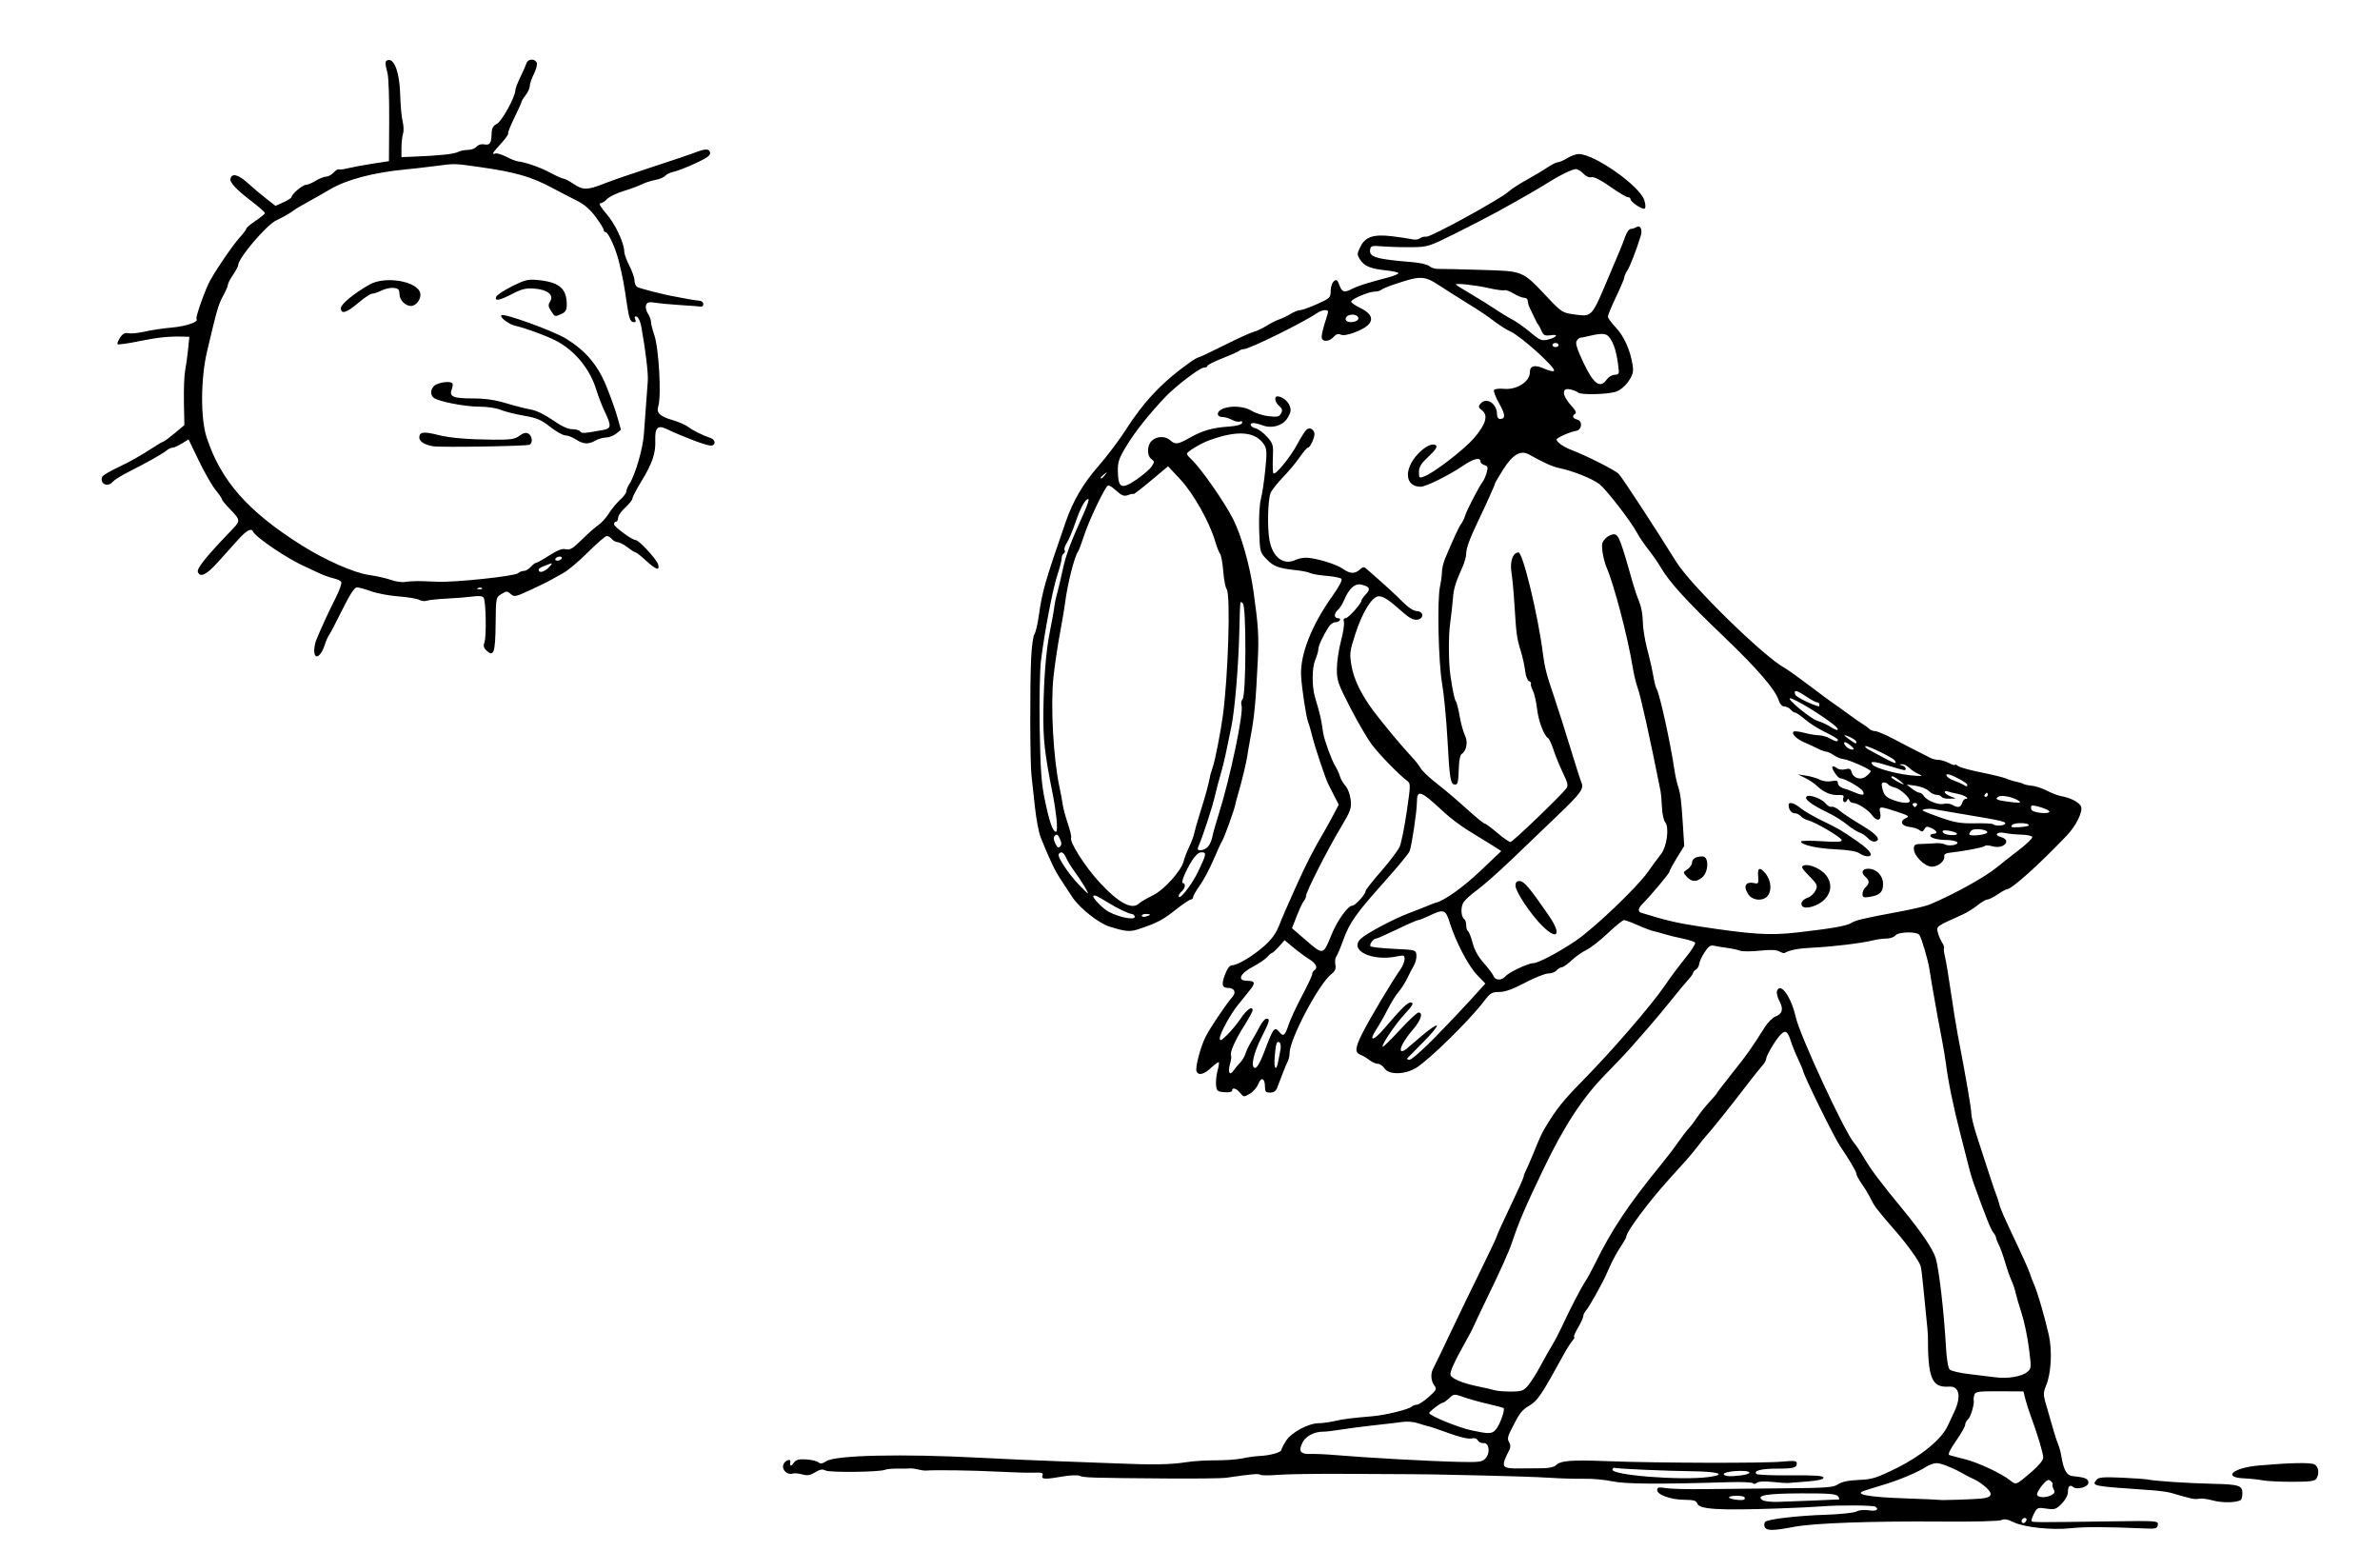 <?xml version="1.0" encoding="utf-8"?>
<!-- Created with Inkscape (http://www.inkscape.org/) -->
<svg xmlns="http://www.w3.org/2000/svg" xmlns:cc="http://creativecommons.org/ns#" xmlns:dc="http://purl.org/dc/elements/1.1/" xmlns:inkscape="http://www.inkscape.org/namespaces/inkscape" xmlns:rdf="http://www.w3.org/1999/02/22-rdf-syntax-ns#" xmlns:sodipodi="http://sodipodi.sourceforge.net/DTD/sodipodi-0.dtd" xmlns:svg="http://www.w3.org/2000/svg" height="755" id="svg2" version="1.1" viewBox="0 0 1159 755" width="1159" sodipodi:docname="illustration-limerick-42.svg" inkscape:version="0.92.4 (5da689c313, 2019-01-14)">
	<defs id="defs6"/>
	<sodipodi:namedview bordercolor="#666666" borderopacity="1" gridtolerance="10" guidetolerance="10" id="namedview4" objecttolerance="10" pagecolor="#ffffff" showgrid="false" inkscape:current-layer="svg2" inkscape:cx="585.89831" inkscape:cy="377.5" inkscape:pageopacity="0" inkscape:pageshadow="2" inkscape:window-height="1010" inkscape:window-maximized="1" inkscape:window-width="1920" inkscape:window-x="0" inkscape:window-y="0" inkscape:zoom="0.88411762"/>
	<path d="m 859.336,743.433 c -0.331,-0.862 -0.204,-1.955 0.281,-2.429 1.367,-1.334 15.686,-3.005 29.634,-3.458 6.944,-0.225 13.613,-0.938 14.821,-1.584 1.285,-0.688 3.798,-0.918 6.062,-0.556 3.509,0.561 5.216,-0.454 3.032,-1.803 -1.118,-0.691 -18.163,-0.789 -25.665,-0.147 -3.3,0.282 -13.2,0.759 -22,1.059 -28.805,0.983 -38.075,0.401 -38.979,-2.447 -0.44,-1.385 -1.743,-1.756 -6.314,-1.799 C 813.557,730.205 807,727.839 807,725.503 c 0,-1.322 0.737,-1.481 4.25,-0.916 2.337,0.376 10.55,0.596 18.25,0.489 7.7,-0.107 25.025,-0.281 38.5,-0.388 21.693,-0.172 24.803,-0.399 27.14,-1.984 1.797,-1.219 4.99,-1.889 10,-2.099 6.566,-0.276 8.544,-0.891 18.338,-5.707 12.129,-5.963 22.025,-14.135 25.024,-20.662 0.944,-2.055 2.33,-5.018 3.081,-6.586 3.643,-7.612 2.616,-12.828 -2.46,-12.484 -8.458,0.572 -10.315,-3.969 -10.295,-25.165 8e-4,-0.825 -0.39,-5.1 -0.868,-9.5 -0.478,-4.4 -1.147,-11.15 -1.486,-15 -0.339,-3.85 -0.867,-7.9 -1.172,-9 C 934.651,614.154 929.167,606.446 923.5,599.913 914.067,589.037 912.738,587.323 911.164,584 c -0.912,-1.925 -2.896,-5.255 -4.411,-7.4 C 905.239,574.455 904,572.17 904,571.521 904,570.467 900.804,565.037 896.042,558 893.019,553.533 878,522.923 878,521.229 c 0,-0.291 -1.086,-2.824 -2.413,-5.629 -1.327,-2.805 -2.935,-6.781 -3.573,-8.836 -1.573,-5.069 -2.803,-5.535 -5.644,-2.141 -2.679,3.2 -6.37,9.75 -6.37,11.302 0,0.553 -0.94,2.033 -2.089,3.29 -1.149,1.257 -4.862,5.93 -8.25,10.385 -6.477,8.516 -16.599,21.145 -18.839,23.507 -0.727,0.766 -2.505,2.968 -3.951,4.893 -1.446,1.925 -4.052,5.075 -5.79,7 -1.738,1.925 -5.396,5.975 -8.129,9 C 802.802,585.235 792,599.715 792,602.082 c 0,0.45 -1.3,2.753 -2.889,5.118 -1.589,2.365 -3.876,6.55 -5.082,9.3 -2.622,5.978 -2.805,6.345 -6.999,14 -1.808,3.3 -3.904,6.71 -4.659,7.579 -0.754,0.868 -1.372,2.138 -1.372,2.822 0,0.684 -1.168,3.236 -2.595,5.671 -1.427,2.435 -2.258,4.428 -1.845,4.428 0.412,0 0.064,0.787 -0.775,1.75 -0.839,0.963 -2.639,3.775 -4,6.25 -11.15,20.277 -12.962,22.992 -16.912,25.348 -3.9,2.326 -4.907,3.659 -9.133,12.098 -1.549,3.094 -1.733,4.336 -0.85,5.75 0.707,1.133 0.795,2.455 0.235,3.554 -4.427,8.688 -4.1,9.333 4.703,9.247 3.67,-0.036 8.866,-0.074 11.549,-0.086 2.83,-0.012 5.467,-0.611 6.282,-1.427 2.316,-2.316 7.302,-2.709 25.507,-2.009 23.722,0.912 75.727,1.047 84.584,0.22 5.939,-0.554 7.25,-0.418 7.25,0.755 0,2.252 -1.414,2.636 -9.765,2.654 -7.686,0.017 -11.459,1.007 -9.871,2.591 0.443,0.442 7.968,0.749 16.721,0.681 12.093,-0.093 15.915,0.176 15.915,1.122 0,0.841 -2.677,1.451 -8.25,1.881 -4.537,0.35 -8.7,0.681 -9.25,0.734 -0.55,0.054 -3.862,-0.189 -7.359,-0.54 -4.018,-0.403 -6.839,-0.24 -7.661,0.443 -0.716,0.594 -1.545,0.686 -1.843,0.205 -0.298,-0.481 -5.625,-0.719 -11.839,-0.527 -33.954,1.048 -50.508,0.922 -56.736,-0.429 -3.541,-0.768 -9.616,-1.323 -13.5,-1.234 C 767.678,720.122 760,719.902 754.5,719.543 c -5.5,-0.359 -20.125,-0.856 -32.5,-1.104 -12.375,-0.249 -23.288,-0.486 -24.25,-0.527 -0.963,-0.042 -5.688,-0.089 -10.5,-0.106 -4.812,-0.017 -19.775,-0.092 -33.25,-0.168 -13.475,-0.076 -27.875,0.15 -32,0.501 -4.125,0.351 -7.851,0.315 -8.28,-0.08 -0.691,-0.637 -4.849,-0.262 -16.72,1.505 -1.925,0.287 -15.2,0.434 -29.5,0.327 -36.037,-0.269 -39.759,-0.385 -41.742,-1.297 -0.958,-0.441 -4.595,-0.304 -8.082,0.303 -8.835,1.539 -10.747,1.452 -10.015,-0.454 0.496,-1.294 -0.231,-1.527 -4.281,-1.376 -2.684,0.1 -10.729,-0.13 -17.879,-0.513 -11.296,-0.604 -29.942,-0.882 -34.5,-0.514 -0.825,0.067 -2.625,-0.176 -4,-0.539 -1.375,-0.363 -3.175,-0.587 -4,-0.496 -0.825,0.09 -3.525,0.131 -6,0.091 -2.475,-0.04 -5.175,0.215 -6,0.567 -2.669,1.139 -26.969,1.426 -28.994,0.342 -1.456,-0.779 -2.679,-0.565 -5.065,0.886 -2.457,1.494 -3.829,1.717 -6.271,1.017 -1.719,-0.493 -3.834,-0.671 -4.701,-0.396 -2.568,0.815 -5.323,-1.824 -4.526,-4.336 0.621,-1.955 3.724,-3.241 3.437,-1.424 -0.348,2.204 0.281,2.464 1.556,0.642 1.154,-1.648 2.35,-2.001 6.064,-1.792 2.544,0.144 5.242,0.772 5.995,1.397 1.041,0.864 1.98,0.736 3.924,-0.538 4.465,-2.926 36.984,-3.654 74.579,-1.67 12.375,0.653 29.7,1.423 38.5,1.712 8.8,0.288 21.625,0.766 28.5,1.061 17.115,0.734 26.417,0.573 33.5,-0.581 3.3,-0.538 9.852,-0.957 14.56,-0.933 4.708,0.024 10.568,-0.406 13.023,-0.956 2.455,-0.55 6.253,-1.074 8.44,-1.165 C 618.379,708.727 624,707.151 624,705.992 c 0,-0.469 1.012,-2.452 2.25,-4.406 2.602,-4.109 10.864,-8.572 15.938,-8.61 1.822,-0.013 5.294,-0.481 7.716,-1.04 4.31,-0.993 8.419,-1.516 18.69,-2.374 6.029,-0.504 17.505,-3.328 18.856,-4.639 0.522,-0.507 1.647,-0.93 2.5,-0.938 0.853,-0.009 3.443,-1.696 5.756,-3.75 3.872,-3.437 4.09,-3.889 2.75,-5.676 -1.686,-2.248 -1.887,-5.83 -0.467,-8.322 0.544,-0.955 4.183,-8.486 8.085,-16.736 3.903,-8.25 10.657,-22.215 15.01,-31.033 C 725.438,609.649 729,602.098 729,601.686 c 0,-0.412 2.925,-6.846 6.5,-14.299 3.575,-7.453 6.5,-13.97 6.5,-14.482 0,-0.513 0.427,-1.713 0.949,-2.668 0.522,-0.955 2.143,-4.661 3.601,-8.236 3.616,-8.861 4.165,-10.047 6.243,-13.5 5.118,-8.504 8.623,-12.874 17.734,-22.109 14.15,-14.343 33.452,-36.657 40.13,-46.391 3.296,-4.804 6.11,-8.567 11.099,-14.842 2.336,-2.938 4.014,-5.72 3.729,-6.182 -0.285,-0.462 -3.099,-1.368 -6.252,-2.014 -3.153,-0.646 -7.083,-1.61 -8.733,-2.143 -1.65,-0.533 -3.951,-1.158 -5.114,-1.389 -1.163,-0.231 -4.663,-1.547 -7.779,-2.925 -3.115,-1.378 -6.159,-2.505 -6.764,-2.505 -0.605,0 -4.164,2.891 -7.909,6.423 -3.745,3.533 -8.457,7.206 -10.471,8.161 -2.014,0.956 -5.255,3.24 -7.202,5.077 -1.947,1.836 -4.097,3.339 -4.778,3.339 -0.681,0 -1.798,0.675 -2.483,1.5 -0.685,0.825 -2.497,1.5 -4.026,1.5 -1.53,0 -6.621,2.025 -11.313,4.5 -6.013,3.172 -9.717,4.5 -12.55,4.5 -3.62,0 -4.378,0.472 -7.639,4.75 -6.998,9.184 -26.591,28.385 -32.882,32.224 -5.429,3.314 -13.227,3.454 -15.339,0.276 -0.822,-1.238 -2.279,-2.25 -3.238,-2.25 -0.959,0 -2.816,-0.823 -4.128,-1.83 -1.312,-1.006 -3.183,-2.121 -4.158,-2.477 -3.114,-1.138 -2.946,-3.308 0.838,-10.836 3.408,-6.781 14.09,-24.674 18.546,-31.066 1.039,-1.49 1.889,-3.648 1.889,-4.795 0,-1.882 -0.366,-2.01 -3.75,-1.307 -12.293,2.554 -23.564,-3.021 -17.51,-8.661 2.835,-2.641 15.807,-9.532 23.26,-12.356 3.575,-1.355 7.85,-3.035 9.5,-3.734 1.65,-0.699 3.225,-1.311 3.5,-1.359 3.832,-0.678 13.415,-7.454 21.793,-15.411 l 10.293,-9.776 -4.793,-3.043 c -2.636,-1.673 -7.706,-4.799 -11.266,-6.946 -3.56,-2.147 -8.96,-6.226 -12,-9.065 -11.322,-10.572 -13.013,-11.159 -13.045,-4.53 -0.021,4.427 -2.494,20.874 -3.561,23.691 -0.417,1.1 -5.997,7.85 -12.4,15 -13.759,15.363 -16.882,19.812 -20.008,28.5 -1.286,3.575 -2.768,7.06 -3.293,7.744 -0.525,0.684 -0.723,2.456 -0.44,3.937 0.393,2.058 -0.084,3.164 -2.023,4.689 C 642.193,479.14 628,506.016 628,512.729 c 0,1.264 -0.404,3.08 -0.897,4.035 -0.494,0.955 -1.668,3.761 -2.609,6.236 -0.942,2.475 -2.103,5.513 -2.581,6.75 -0.583,1.509 -1.7,2.25 -3.391,2.25 C 616.398,532 616,531.536 616,529.059 c 0,-4.109 -1.878,-4.842 -3.23,-1.261 -0.619,1.639 -2.47,3.775 -4.113,4.746 -2.912,1.72 -3.033,1.71 -4.733,-0.389 C 602.074,529.87 600,529.292 600,531.06 c 0,0.614 -1.579,0.93 -3.75,0.75 -3.411,-0.282 -3.778,-0.6 -4.06,-3.514 -0.17,-1.762 0.155,-4.887 0.723,-6.944 0.568,-2.057 0.847,-3.926 0.62,-4.153 -0.227,-0.227 -1.902,0.983 -3.723,2.689 -3.546,3.324 -6.265,3.975 -7.134,1.71 -0.712,-1.856 1.982,-12.007 4.493,-16.93 2.215,-4.342 10.095,-16.022 12.971,-19.226 2.052,-2.287 0.945,-4.443 -2.281,-4.443 -2.782,0 -3.126,-1.733 -1.297,-6.524 1.119,-2.929 2.31,-4.476 3.448,-4.476 2.686,0 10.392,-4.657 15.9,-9.608 3.402,-3.059 5.605,-6.125 6.957,-9.684 1.088,-2.864 4.734,-11.282 8.101,-18.707 5.553,-12.244 8.22,-17.437 14.38,-28.001 1.123,-1.925 3.064,-5.461 4.315,-7.857 l 2.274,-4.357 -2.14,-4.143 c -1.177,-2.279 -2.537,-4.963 -3.022,-5.965 -1.505,-3.109 -6.449,-17.921 -7.736,-23.178 -0.673,-2.75 -1.584,-5.9 -2.024,-7 -0.995,-2.488 -3.168,-16.9 -3.421,-22.69 -0.448,-10.26 5.193,-24.512 15.309,-38.678 3.268,-4.577 4.907,-7.723 4.325,-8.304 -0.515,-0.515 -3.777,-1.161 -7.249,-1.436 -3.472,-0.275 -7.025,-0.879 -7.896,-1.342 -0.87,-0.463 -3.832,-1.082 -6.582,-1.376 -8.845,-0.945 -11.248,-1.819 -14.642,-5.32 -3.291,-3.395 -3.333,-3.557 -3.675,-14.144 -0.201,-6.209 0.149,-12.601 0.833,-15.209 0.649,-2.475 1.618,-8.918 2.153,-14.317 0.832,-8.387 0.743,-10.169 -0.607,-12.229 -4.202,-6.412 -12.886,-7.095 -26.637,-2.092 -4.227,1.538 -10.924,5.573 -10.924,6.582 0,0.41 0.948,1.603 2.106,2.651 4.425,4.002 16.253,20.929 20.429,29.233 4.017,7.99 8.158,22.709 9.895,35.172 2.355,16.901 2.661,21.823 2.084,33.5 -1.04,21.043 -1.641,27.308 -3.645,38 -0.619,3.3 -1.26,7.077 -1.425,8.393 -0.344,2.747 -3.084,14.071 -4.551,18.814 -0.546,1.764 -1.163,4.097 -1.373,5.185 -0.515,2.672 -5.448,16.279 -6.371,17.573 -0.406,0.569 -2.273,4.635 -4.15,9.035 -1.876,4.4 -4.894,10.079 -6.705,12.619 -1.812,2.541 -3.294,5.128 -3.294,5.75 0,0.622 -0.499,1.131 -1.108,1.131 -0.61,0 -3.886,2.21 -7.281,4.912 -6.223,4.952 -9.253,6.551 -17.765,9.377 -4.65,1.544 -6.452,1.404 -14.592,-1.134 -5.25,-1.637 -14.481,-8.959 -18.042,-14.312 -5.828,-8.76 -7.02,-10.641 -8.459,-13.342 -1.676,-3.146 -4.364,-9.256 -7.04,-16 -0.873,-2.2 -2.099,-8.725 -2.724,-14.5 -0.625,-5.775 -1.387,-12.75 -1.691,-15.5 -0.705,-6.362 -0.803,-43.808 -0.148,-57.184 0.274,-5.601 0.984,-10.776 1.577,-11.5 0.593,-0.724 1.58,-4.916 2.192,-9.316 1.595,-11.461 3.123,-16.769 13.103,-45.5 3.511,-10.109 8.405,-18.474 15.704,-26.843 4.277,-4.904 10.175,-12.684 13.107,-17.287 9.179,-14.412 18.239,-23.96 31.905,-33.62 1.751,-1.238 3.539,-2.257 3.974,-2.266 0.435,-0.009 6.022,-2.646 12.415,-5.86 6.394,-3.214 12.843,-6.15 14.333,-6.524 1.49,-0.374 4.359,-1.721 6.375,-2.994 2.017,-1.273 4.761,-2.661 6.098,-3.085 1.337,-0.424 3.812,-1.613 5.5,-2.642 1.688,-1.029 3.814,-1.873 4.726,-1.875 0.911,-0.002 4.624,-1.335 8.25,-2.962 6.262,-2.81 6.593,-3.13 6.593,-6.378 0,-1.881 0.689,-3.991 1.531,-4.69 1.3,-1.079 1.71,-0.796 2.719,1.878 1.331,3.527 2.331,3.791 6.419,1.699 2.696,-1.38 7.002,-2.739 17.581,-5.549 2.612,-0.694 4.75,-1.589 4.75,-1.989 0,-0.4 -2.635,-1.003 -5.855,-1.34 -7.679,-0.803 -10.672,-2.021 -12.749,-5.19 -1.599,-2.44 -1.602,-2.83 -0.042,-6.1 2.439,-5.114 6.425,-6.468 15.698,-5.334 4.096,0.501 8.503,1.164 9.793,1.474 1.29,0.31 2.918,0.089 3.617,-0.492 0.699,-0.58 2.119,-0.937 3.154,-0.793 2.086,0.29 36.177,-18.391 39.961,-21.897 1.313,-1.217 5.276,-3.8 8.807,-5.74 3.531,-1.94 8.101,-4.669 10.157,-6.064 C 755.597,80.141 757.88,79 758.615,79 c 0.735,0 2.81,-0.898 4.61,-1.996 1.801,-1.098 4.297,-1.998 5.546,-2 7.7,-0.013 29.845,15.582 31.972,22.515 0.633,2.062 0.696,3.709 0.155,4.043 C 799.834,102.221 794,98.305 794,96.932 794,96.419 793.412,96 792.694,96 c -0.719,0 -4.566,-2.297 -8.55,-5.104 -4.618,-3.253 -7.926,-4.925 -9.124,-4.612 -1.154,0.302 -2.736,-0.419 -4.097,-1.868 -1.219,-1.298 -2.938,-2.227 -3.819,-2.064 -2.325,0.428 -7.932,3.206 -13.103,6.49 -4.501,2.859 -12.486,7.447 -24.897,14.306 -3.632,2.007 -12.678,6.679 -20.103,10.383 -13.154,6.562 -13.705,6.737 -21.5,6.828 -4.4,0.051 -10.7,-0.121 -14,-0.383 -5.579,-0.444 -6.022,-0.324 -6.311,1.705 -0.499,3.505 3.113,4.544 20.787,5.975 3.588,0.291 7.236,1.163 8.106,1.938 0.87,0.775 2.67,1.375 4,1.332 1.33,-0.043 10.692,0.174 20.804,0.482 21.33,0.649 20.178,0.177 32.707,13.398 6.823,7.2 7.315,7.514 12.931,8.277 8.911,1.209 8.436,1.737 17.188,-19.084 1.965,-4.675 4.214,-9.982 4.998,-11.792 0.783,-1.811 2.003,-4.961 2.711,-7 0.708,-2.039 1.915,-3.72 2.683,-3.734 0.768,-0.015 2.009,-0.41 2.758,-0.878 1.935,-1.21 3.089,1.127 2.118,4.288 -2.117,6.888 -5.153,14.731 -6.493,16.777 -0.817,1.248 -1.486,2.761 -1.486,3.363 0,0.602 -1.8,4.866 -4,9.476 -2.2,4.609 -4,8.953 -4,9.653 0,0.699 1.728,3.089 3.84,5.31 3.99,4.195 7.078,11.063 8.172,18.176 0.53,3.445 0.199,4.785 -1.98,8 -1.591,2.349 -3.972,4.33 -6.074,5.056 -4.043,1.395 -17.125,1.703 -18.508,0.436 -0.522,-0.479 -2.15,-1.153 -3.617,-1.498 -4.681,-1.101 -4.261,3 0.871,8.509 1.572,1.688 2.069,2.882 1.378,3.309 -1.698,1.049 -1.273,2.267 0.997,2.861 2.743,0.717 2.286,5.036 -0.579,5.476 -2.848,0.438 -9.5,3.386 -9.5,4.21 0,1.214 3.385,3.63 7,4.997 7.439,2.812 21.714,10.033 23.301,11.786 1.95,2.155 17.899,26.551 27.969,42.785 7.051,11.366 42.737,46.277 52.833,51.685 1.319,0.706 6.837,4.652 12.263,8.767 5.426,4.116 10.585,7.933 11.465,8.483 0.879,0.55 4.031,2.8 7.004,5 2.973,2.2 6.289,4.51 7.37,5.134 1.08,0.624 2.466,1.636 3.08,2.25 0.614,0.614 1.902,1.116 2.862,1.116 0.96,0 5.033,1.732 9.05,3.848 6.333,3.336 10.439,5.448 18.04,9.277 0.955,0.481 2.665,0.875 3.8,0.875 1.135,0 3.391,0.687 5.014,1.526 1.623,0.839 2.95,1.234 2.95,0.878 0,-0.356 0.644,-0.113 1.432,0.54 0.788,0.654 5.85,2.066 11.25,3.139 5.4,1.073 10.943,2.44 12.318,3.037 1.375,0.597 3.593,1.288 4.93,1.535 1.336,0.247 2.866,0.719 3.4,1.049 0.533,0.33 2.411,0.729 4.172,0.887 1.761,0.158 5.023,1.236 7.248,2.396 2.225,1.16 5.28,2.332 6.787,2.606 4.938,0.895 9.258,3.187 9.916,5.259 0.804,2.534 -2.529,9.287 -6.808,13.791 C 993.227,420.766 979.624,433 977.338,433 c -0.481,0 -2.53,1.125 -4.553,2.5 -2.023,1.375 -4.275,2.5 -5.004,2.5 -0.729,0 -2.89,1.264 -4.803,2.809 -1.913,1.545 -5.278,3.615 -7.478,4.599 -12.603,5.639 -12.535,5.59 -11.878,8.43 0.339,1.464 1.273,3.714 2.077,4.999 0.804,1.285 1.252,2.545 0.998,2.8 -0.255,0.255 -0.049,2.128 0.458,4.163 0.507,2.035 1.794,9.775 2.861,17.2 1.067,7.425 2.59,16.875 3.384,21 4.034,20.941 6.588,35.792 6.594,38.34 0.004,1.562 1.376,6.962 3.05,12 1.674,5.038 4.189,12.76 5.59,17.16 1.401,4.4 2.928,8.9 3.394,10 0.466,1.1 1.136,3.125 1.49,4.5 0.756,2.941 1.995,5.769 8.982,20.5 2.87,6.05 5.556,12.125 5.971,13.5 0.414,1.375 1.36,3.85 2.101,5.5 1.625,3.618 5.111,15.582 7.138,24.5 1.738,7.646 1.163,18.671 -1.277,24.511 -1.345,3.218 -1.427,4.595 -0.474,7.941 4.165,14.628 5.283,18.324 6.216,20.548 0.577,1.375 1.265,3.828 1.53,5.451 1.209,7.419 2.679,10.038 5.797,10.323 5.794,0.53 7.5,1.239 7.5,3.12 0,2.16 -5.544,3.729 -7.485,2.118 -1.566,-1.299 -2.515,-0.268 -2.515,2.731 0,1.35 -1.333,3.744 -3.032,5.442 -2.753,2.753 -3.437,2.971 -7.447,2.37 -4.21,-0.631 -4.49,-0.516 -6.042,2.484 -0.895,1.73 -1.392,3.381 -1.105,3.668 0.571,0.571 2.893,0.575 37.916,0.074 23.429,-0.335 23.786,-0.309 23.5,1.689 -0.263,1.836 -0.909,2.002 -6.791,1.741 -17.932,-0.795 -29.167,-0.827 -35.589,-0.102 -9.088,1.026 -22.777,-0.423 -27.902,-2.953 -2.84,-1.402 -4.502,-1.697 -5.763,-1.022 -1.019,0.545 -13.131,0.861 -28.509,0.743 -35.226,-0.271 -62.963,0.72 -72.785,2.599 -10.135,1.939 -13.359,1.929 -14.117,-0.045 z m 127.414,-4.016 c -0.953,-0.953 -2.863,0.591 -2.153,1.74 0.422,0.683 0.981,0.666 1.7,-0.052 0.589,-0.589 0.793,-1.348 0.454,-1.687 z M 883.5,730.621 c 6.05,-0.236 11.393,-0.472 11.872,-0.525 0.48,-0.053 0.33,-0.75 -0.333,-1.548 -0.969,-1.167 -4.474,-1.442 -17.872,-1.399 -16.855,0.053 -22.12,0.95 -18.994,3.236 0.845,0.618 4.404,1.019 7.93,0.893 3.518,-0.125 11.347,-0.421 17.397,-0.657 z m -33.982,-1.591 C 848.888,728.009 842,728.106 842,729.135 c 0,0.779 5.957,1.656 7.266,1.07 0.421,-0.189 0.535,-0.717 0.252,-1.175 z m 114.717,0.699 c 5.647,-0.454 6.594,-2.048 3.143,-5.29 -1.583,-1.487 -4.229,-3.326 -5.879,-4.086 -1.65,-0.76 -3.675,-1.776 -4.5,-2.256 -5.423,-3.16 -11.87,-5.773 -14,-5.676 -1.375,0.063 -3.625,0.857 -5,1.764 -4.045,2.67 -12.951,6.416 -21,8.833 -4.125,1.239 -8.391,2.571 -9.479,2.959 -4.639,1.656 2.675,2.99 19.617,3.579 9.546,0.332 17.434,0.68 17.529,0.773 0.232,0.227 14.856,-0.222 19.569,-0.601 z m 34.843,-1.771 c 1.507,-0.807 1.726,-1.455 0.969,-2.869 -0.538,-1.005 -0.757,-2.047 -0.489,-2.316 0.269,-0.269 -0.146,-1.016 -0.922,-1.66 -1.128,-0.936 -1.935,-0.549 -4.024,1.934 -1.437,1.708 -2.613,3.746 -2.613,4.529 0,1.685 4.217,1.912 7.078,0.381 z M 989.25,716.73 c 3.579,-3.067 5.75,-5.713 5.75,-7.008 0,-2.122 -2.733,-11.236 -6.063,-20.222 -1.019,-2.75 -2.238,-6.575 -2.709,-8.5 l -0.855,-3.5 -11.68,-0.059 c -10.161,-0.051 -11.75,0.163 -12.221,1.646 -0.298,0.938 -0.45,2.09 -0.338,2.559 0.447,1.883 -1.43,8.354 -2.738,9.44 -0.767,0.637 -1.395,1.828 -1.395,2.646 0,0.818 -2.021,4.379 -4.491,7.912 -2.925,4.184 -4.058,6.572 -3.25,6.847 0.682,0.232 4.127,1.148 7.654,2.035 6.558,1.649 17.631,6.847 22.059,10.357 2.859,2.266 2.722,2.321 10.278,-4.154 z m -156.967,2.434 c 8.96,-1.244 4.519,-2.661 -8.783,-2.801 -12.02,-0.127 -35.983,-1.191 -37.391,-1.66 -0.335,-0.112 -0.737,0.247 -0.893,0.797 -0.8,2.811 33.812,5.505 47.067,3.664 z M 847.75,718.392 c 5.011,-0.607 5.657,-2.01 1,-2.172 -4.721,-0.165 -9.883,0.757 -9.322,1.664 0.621,1.005 3.012,1.151 8.322,0.508 z m -124.357,-8.274 c 2.43,-2.685 1.83,-7.684 -0.892,-7.438 -1.1,0.099 -2.381,-0.501 -2.847,-1.334 -0.55,-0.982 -1.657,-1.311 -3.152,-0.936 -1.371,0.344 -5.686,-0.654 -10.653,-2.466 -4.592,-1.674 -9.202,-3.234 -10.245,-3.465 -1.043,-0.231 -3.435,-0.928 -5.315,-1.549 -1.88,-0.62 -5.077,-0.888 -7.104,-0.594 -2.027,0.294 -8.185,1.019 -13.685,1.612 -5.5,0.593 -12.925,1.556 -16.5,2.14 -3.575,0.584 -7.4,1.039 -8.5,1.012 -4.178,-0.104 -8.549,2.094 -10.09,5.074 -2.27,4.391 -1.242,5.946 3.826,5.783 2.345,-0.075 7.638,0.157 11.763,0.515 14.692,1.277 46.604,3.04 60.568,3.346 9.867,0.216 11.258,0.032 12.825,-1.699 z m 4.926,-13.918 c 2.03,-2.243 4.833,-9.989 3.837,-10.604 -0.405,-0.251 -3.869,-1.17 -7.696,-2.043 -3.828,-0.873 -9.089,-2.341 -11.692,-3.262 -4.634,-1.639 -4.781,-1.628 -7.064,0.517 C 704.421,682.014 703.044,683 702.645,683 701.592,683 696,687.253 696,688.054 c 0,1.221 13.997,6.969 20.319,8.343 8.635,1.878 10.145,1.853 12,-0.197 z M 744.231,674.5 c 1.387,-1.65 4.082,-5.925 5.988,-9.5 1.906,-3.575 4.446,-8.075 5.643,-10 1.198,-1.925 3.323,-5.975 4.722,-9 3.928,-8.491 9.489,-19.232 11.39,-22 0.944,-1.375 3.152,-5.425 4.907,-9 7.894,-16.082 16.107,-28.416 31.45,-47.226 3.207,-3.932 7.239,-9.202 8.959,-11.711 1.72,-2.509 3.982,-5.462 5.026,-6.562 1.044,-1.1 2.929,-3.575 4.187,-5.5 1.259,-1.925 3.91,-5.244 5.892,-7.376 1.982,-2.132 3.604,-4.041 3.604,-4.242 0,-0.202 3.493,-4.757 7.762,-10.124 7.318,-9.199 8.931,-11.478 15.609,-22.048 1.491,-2.36 3.829,-4.715 5.195,-5.235 3.447,-1.31 4.058,-3.66 1.963,-7.551 -0.982,-1.823 -1.502,-4.052 -1.157,-4.953 1.69,-4.404 6.859,2.856 9.125,12.817 2.067,9.088 23.796,55.933 28.393,61.212 0.958,1.1 3.287,4.622 5.176,7.826 3.067,5.204 8.146,11.939 18.184,24.116 9.332,11.319 14.944,19.574 16.358,24.058 1.619,5.135 4.11,26.647 5.037,43.5 0.312,5.663 1.037,10.034 1.797,10.822 0.701,0.727 5.05,1.748 9.666,2.268 4.616,0.52 10.32,1.211 12.677,1.536 5.75,0.792 12.637,-0.338 15.323,-2.513 2.156,-1.746 2.172,-1.948 0.931,-11.695 -0.695,-5.455 -2.293,-13.069 -3.551,-16.919 -1.258,-3.85 -2.573,-8.35 -2.922,-10 -0.349,-1.65 -1.261,-4.35 -2.027,-6 -0.765,-1.65 -2.165,-5.662 -3.111,-8.915 -0.945,-3.253 -2.326,-7.078 -3.068,-8.5 -0.742,-1.422 -1.352,-2.999 -1.355,-3.506 -0.003,-0.507 -0.614,-1.632 -1.356,-2.5 -1.159,-1.355 -3.447,-7.106 -9.581,-24.079 -0.696,-1.925 -1.641,-5.075 -2.1,-7 -0.459,-1.925 -2.411,-9.575 -4.337,-17 -3.343,-12.883 -5.996,-25.844 -7.062,-34.5 -0.271,-2.2 -1.141,-7.375 -1.934,-11.5 -0.793,-4.125 -1.683,-8.85 -1.979,-10.5 -2.652,-14.796 -3.787,-21.374 -4.054,-23.5 -0.488,-3.882 -3.845,-15.356 -4.901,-16.75 -1.359,-1.794 -10.162,-1.606 -11.702,0.25 -0.685,0.825 -2.652,1.503 -4.372,1.506 -1.72,0.003 -4.703,0.402 -6.628,0.887 -5.411,1.362 -19.597,3.082 -29,3.517 -7.166,0.331 -11.376,1.125 -14,2.64 -0.275,0.159 -1.445,-0.217 -2.6,-0.835 -1.43,-0.765 -4.464,-0.865 -9.5,-0.312 -4.07,0.446 -8.435,0.429 -9.701,-0.04 -1.266,-0.468 -4.114,-1.079 -6.329,-1.357 -2.215,-0.278 -5.005,-0.74 -6.199,-1.027 -1.692,-0.406 -2.71,0.312 -4.612,3.251 -1.343,2.074 -2.508,4.6 -2.59,5.614 -0.082,1.013 -0.783,2.234 -1.559,2.714 -0.776,0.479 -1.415,1.226 -1.421,1.658 -0.006,0.433 -1.05,1.911 -2.321,3.286 -1.271,1.375 -5.008,5.875 -8.305,10 -3.297,4.125 -8.552,10.41 -11.679,13.967 -3.127,3.557 -7.035,8.005 -8.685,9.884 -1.65,1.88 -6.692,7.177 -11.205,11.772 -11.651,11.863 -20.504,25.376 -31.04,47.377 -8.565,17.884 -11.474,24.693 -14.956,35 -1.617,4.787 -5.451,13.281 -13.315,29.5 -2.667,5.5 -5.11,10.675 -5.429,11.5 -0.319,0.825 -1.975,3.975 -3.679,7 -5.639,10.008 -8.002,15.225 -7.496,16.545 0.687,1.789 5.949,3.974 13.121,5.447 3.3,0.678 7.099,1.548 8.443,1.934 1.344,0.386 4.991,0.673 8.104,0.637 5.025,-0.057 5.945,-0.402 8.184,-3.064 z m -140.386,-157 c 1.065,-1.1 2.276,-3.125 2.692,-4.5 0.416,-1.375 1.715,-4.075 2.888,-6 1.173,-1.925 3.009,-5.188 4.081,-7.25 1.072,-2.062 2.522,-3.75 3.222,-3.75 1.916,0 1.603,1.19 -2.369,9.008 C 610.32,512.958 608.859,520 611.249,520 c 0.863,0 2.527,-2.89 4.175,-7.25 4.695,-12.423 5.202,-13.11 7.576,-10.25 1.98,2.386 2.734,1.817 4.455,-3.363 0.888,-2.675 3.85,-9.066 6.58,-14.202 C 636.766,479.798 639,475.038 639,474.357 c 0,-0.681 0.45,-1.517 1,-1.857 1.944,-1.201 0.958,-3.363 -2.512,-5.507 -1.931,-1.194 -5.403,-3.751 -7.715,-5.682 l -4.204,-3.512 -2.771,3.101 c -1.524,1.705 -3.042,3.101 -3.374,3.101 -0.332,0 -1.351,0.872 -2.264,1.937 -0.913,1.065 -4.135,3.248 -7.16,4.85 -6.217,3.293 -7.613,6.678 -2.787,6.76 4.096,0.069 4.326,1.039 1.168,4.924 -1.584,1.948 -4.057,5.002 -5.495,6.786 C 599.161,493.876 594,503.328 594,505.527 c 0,1.526 0.642,1.243 3.533,-1.559 1.943,-1.884 4.981,-5.56 6.75,-8.17 2.949,-4.351 5.717,-6.204 5.717,-3.829 0,0.533 -1.924,4.02 -4.276,7.75 -4.358,6.911 -7.012,13.006 -6.222,14.285 0.242,0.391 0.016,2.189 -0.503,3.996 -1.152,4.016 -0.197,6.037 1.607,3.401 0.716,-1.046 2.173,-2.801 3.238,-3.901 z m 18.576,-0.5 c 0.319,-1.65 0.831,-4.307 1.138,-5.905 0.307,-1.598 0.079,-3.201 -0.507,-3.563 -1.333,-0.824 -1.788,0.587 -2.329,7.218 -0.459,5.627 0.739,7.215 1.698,2.25 z m 76.414,-11.904 c 5.866,-5.997 13.778,-14.341 17.583,-18.542 l 6.917,-7.638 -4.04,-4.208 c -4.291,-4.47 -10.395,-16.155 -13.338,-25.536 -2.014,-6.42 -2.898,-6.696 -10.181,-3.177 -2.283,1.103 -4.593,2.005 -5.135,2.005 -0.542,0 -5.176,2.025 -10.298,4.5 -5.122,2.475 -9.714,4.5 -10.204,4.5 -1.388,0 -3.507,2.962 -2.701,3.774 0.397,0.399 5.523,0.951 11.393,1.226 10.496,0.492 10.676,0.541 10.93,3 0.142,1.375 -0.386,3.625 -1.175,5 -0.788,1.375 -2.307,4.3 -3.375,6.5 -1.068,2.2 -2.947,5.125 -4.176,6.5 -1.228,1.375 -3.586,5.169 -5.24,8.432 -1.653,3.263 -4.149,7.659 -5.546,9.77 -3.964,5.989 -1.554,5.897 3.606,-0.138 9.178,-10.736 11.819,-13.274 13.442,-12.92 1.248,0.272 0.521,1.555 -3.081,5.442 -4.779,5.156 -11.642,15.319 -10.869,16.093 0.232,0.232 3.962,-3.422 8.288,-8.12 4.326,-4.699 8.428,-8.546 9.116,-8.551 2.392,-0.015 1.226,3.739 -2.518,8.101 -4.322,5.037 -6.87,9.587 -5.907,10.55 0.364,0.364 1.452,-0.004 2.418,-0.818 0.966,-0.814 4.573,-3.882 8.015,-6.818 3.442,-2.936 6.57,-5.027 6.951,-4.646 0.381,0.381 -2.541,3.939 -6.492,7.908 -3.951,3.969 -7.492,7.553 -7.867,7.966 -0.376,0.412 0.105,0.75 1.068,0.75 0.963,0 6.551,-4.907 12.417,-10.904 z m 34.259,-29.708 C 734.671,473.486 744.131,469 746.562,469 c 2.428,0 12.458,-5.273 20.779,-10.924 9.029,-6.132 29.885,-26.029 35.158,-33.542 2.2,-3.134 5.044,-7.002 6.32,-8.594 2.887,-3.603 4.166,-13.047 2.103,-15.533 -0.744,-0.896 -1.458,-4.167 -1.586,-7.269 -0.128,-3.101 -0.457,-6.764 -0.73,-8.139 -5.033,-25.337 -9.714,-46.435 -11.127,-50.156 -0.764,-2.011 -1.888,-6.736 -2.498,-10.5 -2.305,-14.213 -9.049,-39.895 -12.608,-48.011 -0.764,-1.742 -1.664,-5.176 -2.001,-7.63 -0.513,-3.743 -0.26,-4.815 1.569,-6.644 1.206,-1.206 3.118,-2.042 4.278,-1.87 2.092,0.311 3.017,2.79 9.264,24.811 0.702,2.475 2.005,6.242 2.896,8.372 0.891,2.13 1.62,6.22 1.62,9.09 0,2.87 0.911,8.777 2.024,13.128 1.934,7.557 2.293,9.169 3.524,15.826 0.296,1.604 0.791,3.323 1.098,3.82 1.58,2.556 6.805,26.305 8.859,40.264 0.324,2.2 1.065,5.501 1.647,7.335 1.269,3.997 1.602,6.672 2.409,19.37 l 0.617,9.704 -3.59,5.815 c -1.974,3.199 -3.59,6.207 -3.59,6.685 0,0.782 -8.835,11.325 -13.25,15.813 -2.058,2.091 -2.246,3.688 -0.5,4.228 11.966,3.699 17.229,4.942 27.75,6.557 25.883,3.973 34.742,4.544 47.751,3.075 16.895,-1.907 24.552,-3.236 26.732,-4.638 2.173,-1.398 5.715,-2.234 23.517,-5.553 6.325,-1.179 12.85,-2.706 14.5,-3.393 11.838,-4.929 27.35,-13.511 33.097,-18.311 1.769,-1.477 6.417,-5.134 10.329,-8.126 3.912,-2.992 6.954,-5.917 6.759,-6.5 -0.195,-0.583 -2.566,-1.105 -5.27,-1.16 -2.704,-0.055 -6.339,-0.413 -8.078,-0.796 -3.802,-0.837 -5.591,1.043 -1.878,1.975 1.397,0.351 2.541,1.248 2.541,1.994 0,2.228 -3.413,3.456 -6.859,2.467 -1.713,-0.491 -3.331,-0.542 -3.596,-0.114 -0.42,0.679 -10.075,2.519 -17.545,3.345 -1.485,0.164 -2.382,0.825 -2.208,1.628 C 947.272,419.126 943.89,422 940.789,422 937.304,422 932,416.736 932,413.277 c 0,-1.95 0.538,-2.289 3.75,-2.358 2.062,-0.045 5.1,-0.198 6.75,-0.341 1.65,-0.143 3.778,0.13 4.729,0.605 2.267,1.134 7.533,-0.085 5.616,-1.3 -0.74,-0.469 -2.92,-0.865 -4.845,-0.881 -4.442,-0.037 -8,-0.979 -8,-2.118 0,-0.486 0.675,-0.883 1.5,-0.883 2.314,0 1.777,-1.553 -0.97,-2.804 -2.036,-0.928 -2.634,-0.833 -3.403,0.542 -0.74,1.323 -1.231,1.421 -2.372,0.474 -0.791,-0.657 -2.972,-1.361 -4.847,-1.565 -3.991,-0.435 -5.003,-2.852 -1.794,-4.284 1.94,-0.866 1.42,-1.234 -4.481,-3.171 -8.517,-2.796 -8.701,-2.777 -7.984,0.809 0.732,3.659 -1.7,4.194 -4.018,0.885 C 909.926,394.45 904.608,391 902.559,391 c -0.766,0 -1.655,-0.562 -1.976,-1.25 -0.466,-0.998 -0.701,-0.997 -1.169,0.006 -0.815,1.75 -2.458,0.521 -1.754,-1.313 0.433,-1.129 -0.127,-1.454 -2.294,-1.332 -3.623,0.203 -7.178,-1.264 -10.333,-4.265 -1.356,-1.29 -4.056,-3.119 -6,-4.063 l -3.534,-1.717 4,0.601 c 2.2,0.33 5.206,1.211 6.679,1.956 1.576,0.797 3.944,1.103 5.75,0.741 2.349,-0.47 3.071,-0.257 3.071,0.904 0,1.264 1.727,2.539 4,2.952 0.275,0.05 1.948,0.696 3.718,1.435 4.445,1.857 5.567,1.746 4.399,-0.438 C 906.195,383.495 898.343,379 896.255,379 c -1.274,0 -4.621,-4.968 -3.86,-5.729 0.306,-0.306 1.236,0.009 2.067,0.698 0.896,0.744 2.568,0.989 4.107,0.603 2.038,-0.512 2.704,-0.239 3.098,1.266 0.822,3.141 4.509,4.246 7.119,2.133 1.217,-0.986 2.213,-2.082 2.213,-2.437 0,-0.932 -10.547,-5.622 -13.303,-5.916 -1.282,-0.137 -3.414,-1.007 -4.737,-1.933 C 891.637,366.758 890.017,366 889.359,366 c -0.658,0 -2.47,-0.647 -4.027,-1.439 -1.557,-0.791 -4.457,-2.133 -6.443,-2.982 -3.925,-1.676 -6.572,-4.229 -5.498,-5.303 0.371,-0.371 2.692,-0.135 5.157,0.524 2.465,0.659 5.713,1.215 7.218,1.234 1.505,0.019 3.861,0.679 5.236,1.465 2.859,1.635 4,1.839 4,0.716 0,-0.431 -2.676,-2.055 -5.947,-3.608 -3.271,-1.553 -7.73,-4.35 -9.909,-6.216 C 876.965,348.526 874.746,347 874.213,347 c -0.533,0 -1.529,-0.675 -2.213,-1.5 -0.685,-0.825 -2.055,-1.5 -3.045,-1.5 -1.149,0 -2.193,-1.192 -2.888,-3.297 -1.674,-5.073 -10.565,-15.371 -26.035,-30.155 -18.604,-17.78 -27.037,-27.002 -31.134,-34.048 -1.279,-2.2 -4.057,-6.212 -6.172,-8.916 -2.115,-2.704 -4.541,-6.26 -5.391,-7.903 -2.831,-5.475 -15.155,-21.443 -18.518,-23.993 -3.51,-2.662 -12.644,-6.317 -19.317,-7.731 -3.537,-0.749 -7.206,-2.389 -14.997,-6.701 -3.987,-2.207 -7.914,0.094 -12.467,7.304 -2.22,3.515 -4.036,6.636 -4.036,6.936 0,0.56 -4.306,10.122 -8.559,19.003 C 715.696,262.324 714,267.04 714,269.633 c 0,1.314 -0.847,4.296 -1.882,6.628 -3.432,7.732 -4.225,10.373 -4.6,15.329 -0.205,2.701 -0.804,8.06 -1.331,11.91 -0.871,6.357 -0.798,19.172 0.145,25.5 1.147,7.699 1.978,11.61 2.655,12.5 0.419,0.55 1.251,3.845 1.85,7.322 0.599,3.477 1.759,7.666 2.579,9.309 1.549,3.105 0.744,7.534 -1.635,9.005 -0.602,0.372 -1.176,2.631 -1.275,5.02 -0.379,9.105 -0.521,9.844 -1.898,9.844 -2.249,0 -2.685,-2.529 -3.707,-21.5 -0.533,-9.9 -1.711,-22.275 -2.617,-27.5 -1.832,-10.563 -2.489,-40.885 -1.03,-47.5 0.485,-2.2 0.906,-5.35 0.935,-7 0.029,-1.65 0.711,-4.575 1.517,-6.5 3.956,-9.456 6.827,-15.642 7.887,-17 0.645,-0.825 1.503,-2.625 1.908,-4 0.75,-2.548 7.002,-14.56 8.667,-16.653 0.505,-0.634 1.312,-2.528 1.794,-4.209 0.738,-2.575 0.575,-3.151 -1.042,-3.664 -1.055,-0.335 -1.918,-1.043 -1.918,-1.573 0,-2.454 -3.312,-1.704 -8.69,1.968 -6.627,4.524 -17.958,10.129 -20.478,10.13 -7.625,0.004 -8.391,-8.388 -1.448,-15.846 3.636,-3.905 7.46,-5.709 8.949,-4.22 0.677,0.677 -0.525,2.435 -3.663,5.357 -3.655,3.404 -4.671,5.035 -4.671,7.505 0,2.993 0.135,3.104 2.627,2.157 4.778,-1.816 19.3,-13.001 24.126,-18.581 5.801,-6.707 7.104,-11.123 3.99,-13.527 -1.822,-1.407 -1.945,-1.896 -0.821,-3.25 2.875,-3.465 8.078,-0.162 8.078,5.128 0,1.316 0.608,2.277 1.441,2.277 2.793,0 2.683,-2.119 -0.396,-7.574 -1.711,-3.032 -2.833,-5.962 -2.493,-6.512 0.34,-0.55 2.492,-0.814 4.783,-0.587 C 738.569,189.945 745,185.866 745,181.294 c 0,-3.267 2.403,-3.867 7.064,-1.765 2.176,0.981 4.283,1.458 4.682,1.058 1.245,-1.245 -16.064,-16.902 -21.246,-19.218 -1.65,-0.738 -4.8,-2.684 -7,-4.326 -5.391,-4.024 -6.863,-5.009 -15,-10.045 -3.85,-2.383 -9.25,-5.809 -12,-7.615 -8.113,-5.326 -9.513,-5.361 -23.5,-0.588 -2.475,0.845 -4.928,1.911 -5.45,2.37 C 672.028,141.624 670.602,142 669.383,142 666.512,142 658,145.645 658,146.875 c 0,0.52 2.004,1.917 4.454,3.102 7.878,3.814 6.81,8.287 -2.842,11.899 -3.285,1.229 -5.692,1.605 -6.736,1.05 -1.133,-0.602 -2.162,-0.268 -3.405,1.105 -2.008,2.219 -5.081,2.603 -5.743,0.718 -0.39,-1.111 0.356,-4.312 2.679,-11.5 0.576,-1.783 0.345,-2.25 -1.118,-2.25 -1.015,0 -2.733,0.621 -3.817,1.379 -6.389,4.467 -33.095,17.621 -35.775,17.621 -0.713,0 -1.725,0.368 -2.247,0.817 -0.522,0.45 -4.213,2.096 -8.2,3.659 -3.987,1.563 -7.25,3.22 -7.25,3.683 0,0.463 -0.799,0.841 -1.776,0.841 -1.913,0 -13.8,9.063 -18.753,14.298 -7.99,8.445 -14.774,16.975 -18.798,23.637 -3.899,6.456 -4.408,7.974 -4.298,12.832 0.181,7.996 1.88,8.676 9.166,3.669 3.15,-2.165 6.43,-5.003 7.288,-6.307 1.425,-2.167 1.414,-2.478 -0.135,-3.61 -2.31,-1.689 -2.155,-6.792 0.272,-8.989 2.454,-2.221 6.533,-2.292 8.895,-0.155 2.467,2.233 3.69,2.069 9.648,-1.293 6.151,-3.471 10.906,-4.822 18.943,-5.381 3.691,-0.257 6.117,-0.909 6.386,-1.717 0.268,-0.804 -0.116,-1.091 -1.003,-0.751 -0.79,0.303 -2.539,-0.059 -3.886,-0.805 -1.347,-0.746 -3.462,-1.373 -4.7,-1.392 -3.097,-0.049 -2.88,-2.845 0.315,-4.06 4.255,-1.618 10.442,-1.134 14.055,1.099 1.846,1.141 5.571,2.313 8.277,2.603 4.159,0.447 5.081,0.23 5.954,-1.401 0.81,-1.514 0.614,-2.289 -0.909,-3.594 C 620.858,195.898 620.315,193 622.066,193 c 2.219,0 5.066,2.215 5.998,4.667 0.759,1.995 0.526,3.261 -1.078,5.856 -2.342,3.789 -7.662,5.31 -12.345,3.53 C 613.116,206.474 611.224,206 610.435,206 c -2.389,0 -1.607,1.919 1.054,2.587 1.369,0.344 3.882,2.211 5.584,4.149 2.906,3.31 3.075,3.939 2.78,10.33 -0.173,3.743 -0.041,7.079 0.293,7.413 0.993,0.993 8.287,-7.939 11.679,-14.303 1.733,-3.252 3.734,-6.396 4.447,-6.987 1.507,-1.251 3.409,-0.345 3.801,1.81 0.324,1.78 -2.052,7 -3.186,7 -0.435,0 -2.214,2.068 -3.954,4.596 -1.739,2.528 -5.4,6.915 -8.134,9.75 -2.735,2.835 -5.449,6.279 -6.032,7.654 -1.379,3.251 -1.698,17.187 -0.531,23.209 1.607,8.294 6.907,12.199 12.746,9.391 1.385,-0.666 3.868,-1.129 5.518,-1.029 4.976,0.302 14.375,3.203 17.434,5.381 3.482,2.479 5.809,2.59 8.237,0.392 1.706,-1.544 1.974,-1.527 3.994,0.25 9.971,8.772 12.9,11.455 16.784,15.37 2.789,2.812 5.401,4.528 7,4.598 3.539,0.155 3.584,3.831 0.051,4.194 -1.694,0.175 -3.789,-0.898 -6.5,-3.328 -7.002,-6.276 -9.943,-8.225 -12.185,-8.075 -3.233,0.216 -7.846,7.7 -11.281,18.303 -2.759,8.515 -2.891,9.602 -1.885,15.5 1.131,6.633 4.736,14.039 10.776,22.136 4.327,5.802 14.452,17.935 18.577,22.261 1.651,1.732 3.604,4.228 4.34,5.547 0.736,1.319 4.263,4.648 7.837,7.398 3.574,2.75 10.078,8.262 14.453,12.25 4.375,3.987 8.348,7.25 8.83,7.25 0.482,0 3.248,2.025 6.148,4.5 2.9,2.475 5.801,4.5 6.448,4.5 1.052,0 24.12,-22.136 27.19,-26.092 1.013,-1.305 0.723,-2.656 -1.609,-7.5 -1.564,-3.25 -3.619,-8.266 -4.567,-11.147 -0.948,-2.881 -2.146,-5.499 -2.661,-5.818 -2.061,-1.274 -4.712,-8.289 -5.4,-14.29 -0.4,-3.491 -1.33,-7.508 -2.067,-8.928 -0.737,-1.42 -1.14,-2.904 -0.896,-3.299 0.244,-0.394 -0.181,-0.957 -0.945,-1.249 -0.767,-0.294 -1.604,-2.467 -1.871,-4.855 -0.266,-2.377 -1.233,-6.797 -2.149,-9.822 -1.975,-6.519 -2.203,-8.184 -3.065,-22.323 -0.363,-5.952 -1.025,-13.135 -1.472,-15.962 C 735.198,273.366 736.732,269 739.457,269 c 2.161,0 9.588,30.796 11.938,49.5 0.811,6.457 1.743,10.026 5.484,21 1.687,4.95 5.123,15.75 7.635,24 2.512,8.25 5.015,16.068 5.562,17.373 1.347,3.213 -0.025,5.124 -11.768,16.385 -5.3,5.083 -15.075,14.452 -21.722,20.82 -6.647,6.368 -14.396,13.231 -17.221,15.251 -2.825,2.021 -5.816,4.712 -6.648,5.981 -1.521,2.322 -1.282,7.222 0.403,8.263 0.484,0.299 0.881,1.616 0.881,2.926 0,1.31 0.409,2.635 0.908,2.943 0.499,0.309 1.501,2.875 2.226,5.702 0.869,3.39 2.714,6.71 5.416,9.748 2.254,2.534 4.389,5.395 4.743,6.357 0.807,2.193 4.03,2.27 5.8,0.138 z M 750.977,450.75 C 745.346,445.13 738,434.097 738,431.261 738,429.702 738.593,429 739.911,429 c 2.246,0 4.816,3.016 14.339,16.83 6.386,9.263 4.268,12.447 -3.273,4.92 z m 126.591,-9.64 c -0.946,-1.531 0.176,-3.062 3.041,-4.152 1.328,-0.505 2.939,-2.067 3.579,-3.471 1.066,-2.34 0.799,-2.924 -3.186,-6.985 -3.653,-3.722 -4.075,-4.537 -2.638,-5.088 2.535,-0.973 8.632,1.7 10.945,4.799 2.962,3.968 2.617,8.323 -0.942,11.882 -3.156,3.156 -9.6,4.956 -10.799,3.016 z m -26.128,-5.561 c -2.831,-4.321 -1.32,-6.62 3.56,-5.419 1.173,0.289 1.428,-0.448 1.172,-3.381 -0.358,-4.086 0.636,-4.725 3.104,-1.998 3.635,4.017 3.849,10.278 0.425,12.455 -2.562,1.628 -6.644,0.809 -8.26,-1.657 z M 907,435.253 c 0,-1.105 0.675,-2.569 1.5,-3.253 0.825,-0.685 1.5,-1.81 1.5,-2.5 0,-0.69 -0.675,-1.815 -1.5,-2.5 -2.443,-2.027 -1.796,-4 1.311,-4 3.965,0 7.189,3.326 7.189,7.417 0,3.958 -1.552,5.474 -6.411,6.263 -3.121,0.506 -3.589,0.32 -3.589,-1.426 z m -85.595,-8.372 c -1.88,-2.091 -1.875,-2.139 0.345,-3.622 1.238,-0.827 2.25,-2.3 2.25,-3.274 0,-1.871 1.897,-2.985 5.082,-2.985 3.208,0 3.06,7.535 -0.201,10.25 -2.793,2.325 -5.159,2.208 -7.476,-0.369 z m 84.01,-11.446 c -1.333,-0.934 -5.48,-1.613 -11.5,-1.885 C 884.885,413.142 877,411.366 877,409.74 c 0,-0.424 4.556,-0.484 10.124,-0.133 7.965,0.502 10.034,0.367 9.7,-0.634 -0.488,-1.463 -12.85,-8.69 -16.378,-9.576 -1.3,-0.326 -2.887,-1.224 -3.527,-1.995 C 876.279,396.631 874.958,396 873.985,396 872.354,396 871,394.148 871,391.918 c 0,-1.686 2.815,-0.945 5.73,1.508 1.586,1.335 6.233,4.054 10.327,6.044 8.688,4.223 9.403,4.642 17.675,10.367 6.128,4.241 8.018,7.215 4.518,7.11 -0.963,-0.029 -2.688,-0.71 -3.835,-1.513 z m 4.142,-7.372 c -1.001,-1.106 -2.774,-2.303 -3.938,-2.659 -1.165,-0.356 -3.918,-2.1 -6.118,-3.876 -2.2,-1.776 -6.025,-4.206 -8.5,-5.401 -8.843,-4.268 -12.532,-6.994 -11.229,-8.297 1.221,-1.221 7.431,1.065 9.333,3.436 0.882,1.099 2.179,1.807 2.882,1.573 0.703,-0.234 2.465,0.616 3.917,1.889 1.451,1.273 6.229,4.443 10.618,7.044 7.579,4.491 9.863,7.339 6.418,8.002 -0.859,0.165 -2.381,-0.604 -3.382,-1.711 z M 648.362,455.214 C 651.106,448.389 656.373,441 658.495,441 659.94,441 665,435.452 665,433.868 c 0,-0.538 3.419,-4.891 7.597,-9.673 4.178,-4.782 8.231,-10.148 9.005,-11.925 0.775,-1.777 2.318,-9.424 3.431,-16.993 1.924,-13.09 1.937,-13.826 0.27,-15.044 -3.929,-2.873 -13.843,-13.059 -17.425,-17.903 -2.103,-2.844 -6.761,-10.861 -10.351,-17.815 -5.992,-11.608 -6.525,-13.15 -6.503,-18.829 0.013,-3.402 0.915,-9.537 2.004,-13.634 1.089,-4.097 1.724,-8.259 1.409,-9.25 C 654.072,301.652 654.372,301 655.265,301 656.619,301 663,293.883 663,292.373 c 0,-0.409 0.984,-1.792 2.187,-3.072 2.398,-2.553 1.844,-3.684 -2.281,-4.652 -3.065,-0.72 -5.982,1.896 -8.3,7.444 -0.819,1.961 -2.191,4.148 -3.048,4.859 -2.008,1.667 -2.008,4.048 10e-4,4.048 0.857,0 1.281,0.45 0.941,1 -0.34,0.55 -1.383,1 -2.318,1 -0.935,0 -2.349,1.012 -3.143,2.25 -2.79,4.353 -5.039,9.19 -5.039,10.839 0,0.917 -0.721,3.393 -1.603,5.503 -1.48,3.542 -1.556,12.341 -0.15,17.408 0.229,0.825 1.004,3.525 1.722,6 0.718,2.475 1.452,5.625 1.631,7 0.178,1.375 0.521,3.625 0.761,5 0.642,3.679 4.238,13.444 5.948,16.151 0.816,1.292 1.807,3.474 2.203,4.849 0.395,1.375 1.619,3.484 2.72,4.688 1.122,1.227 2.226,4.187 2.514,6.74 0.469,4.159 0.036,5.353 -5.01,13.812 C 646.206,414.187 636,434.315 636,436.244 c 0,0.746 -0.447,1.803 -0.993,2.349 -0.546,0.546 -2.085,3.778 -3.418,7.182 l -2.425,6.188 7.06,6.091 c 8.141,7.024 8.177,7.016 12.139,-2.841 z m -95.927,-9.319 C 552.131,445.403 551.513,445 551.063,445 c -1.302,0 -7.208,-2.834 -11.563,-5.549 -5.138,-3.203 -6.475,-3.81 -7.073,-3.212 -0.692,0.692 4.622,6.187 7.438,7.691 5.825,3.111 14.075,4.4 12.57,1.965 z M 560,445.383 C 560,445.173 559.1,445 558,445 c -1.1,0 -2,0.408 -2,0.906 0,0.499 0.9,0.671 2,0.383 1.1,-0.288 2,-0.696 2,-0.906 z m -5.22,-5.563 c 0.649,-0.649 3.551,-2.336 6.45,-3.75 5.693,-2.776 14.071,-12.073 15.244,-16.916 0.354,-1.46 1.533,-4.518 2.621,-6.795 1.088,-2.278 2.175,-5.167 2.417,-6.422 0.242,-1.255 1.363,-5.241 2.492,-8.859 3.434,-11.005 4.345,-14.342 5.482,-20.078 0.054,-0.275 0.616,-2.075 1.249,-4 1.126,-3.429 3.676,-16.574 4.753,-24.5 2.626,-19.329 3.829,-59.158 1.861,-61.64 -0.593,-0.748 -1.341,-4.661 -1.663,-8.696 -0.322,-4.035 -1.012,-7.86 -1.534,-8.5 -0.522,-0.64 -1.62,-3.44 -2.44,-6.221 -2.744,-9.308 -10.609,-23.258 -16.91,-29.994 l -5.985,-6.398 -8.409,7.024 c -4.625,3.863 -8.409,6.788 -8.409,6.499 0,-0.289 -1.123,-0.098 -2.495,0.424 -2.104,0.8 -3.058,0.454 -6.082,-2.201 -2.94,-2.582 -3.76,-2.892 -4.547,-1.723 -2.744,4.074 -8.87,17.279 -10.867,23.426 -1.251,3.85 -2.605,7.45 -3.009,8 -1.814,2.469 -5.318,16.45 -6.392,25.5 -0.228,1.925 -1.339,8.45 -2.467,14.5 -1.129,6.05 -2.536,15.54 -3.128,21.088 -1.499,14.055 -0.065,40.039 2.976,53.912 0.603,2.75 1.279,6.407 1.502,8.128 0.223,1.72 1.342,5.905 2.486,9.301 1.144,3.395 1.881,6.494 1.638,6.887 -1.086,1.758 6.568,13.907 13.551,21.509 9.571,10.419 16.164,13.947 19.615,10.496 z M 583.52,424.256 C 587.562,415.739 587.682,415 585.013,415 c -1.221,0 -2.932,1.496 -4.436,3.878 -3.291,5.213 -5.695,11.122 -4.526,11.122 1.477,0 1.116,2.616 -0.551,4 -0.825,0.685 -1.5,1.724 -1.5,2.31 0,2.642 6.376,-5.431 9.52,-12.054 z M 527.902,431.25 c -1.244,-2.062 -3.438,-5.325 -4.875,-7.25 -1.438,-1.925 -3.147,-4.737 -3.799,-6.25 -1.203,-2.792 -2.643,-3.504 -3.683,-1.822 -0.754,1.22 4.707,9.465 9.817,14.822 2.23,2.337 4.223,4.25 4.428,4.25 0.205,0 -0.644,-1.688 -1.888,-3.75 z m 60.354,-19 c 0.861,-0.963 1.815,-3.1 2.12,-4.75 0.305,-1.65 1.626,-6.375 2.936,-10.5 5.734,-18.055 12.517,-50.4 11.257,-53.682 -0.332,-0.864 -0.08,-2.202 0.56,-2.972 1.714,-2.065 1.826,-44.791 0.122,-46.495 -1.443,-1.443 -1.323,-2.389 -1.732,13.65 -0.445,17.43 -2.205,38.344 -3.914,46.5 -0.864,4.125 -2.077,9.975 -2.696,13 -0.619,3.025 -1.741,7.525 -2.493,10 -0.753,2.475 -2.053,7.425 -2.89,11 -1.334,5.698 -5.773,19.194 -7.976,24.25 -0.579,1.329 -0.293,1.75 1.19,1.75 1.074,0 2.657,-0.787 3.518,-1.75 z M 516.125,408.375 c -0.904,-1.985 -1.512,-2.388 -2.346,-1.554 -0.833,0.833 -0.809,1.82 0.096,3.804 0.904,1.985 1.512,2.388 2.346,1.554 0.833,-0.833 0.809,-1.82 -0.096,-3.804 z M 953,406.019 c 0,-0.945 -6.102,-2.251 -6.881,-1.472 -0.309,0.309 -0.053,0.874 0.568,1.257 1.591,0.98 6.313,1.141 6.313,0.215 z m 14.727,-0.701 c 0.471,-1.413 -6.415,-2.231 -7.728,-0.918 -0.55,0.55 -0.999,1.352 -0.999,1.783 0,1.2 8.313,0.376 8.727,-0.865 z M 514.487,398.75 c -0.369,-3.438 -1.076,-8.275 -1.571,-10.75 -4.292,-21.462 -5.018,-27.879 -4.803,-42.452 0.226,-15.342 1.246,-28.093 2.962,-37.048 0.527,-2.75 1.219,-6.35 1.538,-8 0.319,-1.65 0.709,-4.125 0.867,-5.5 0.158,-1.375 0.797,-4.3 1.42,-6.5 0.623,-2.2 1.811,-7.227 2.641,-11.171 1.466,-6.97 3.97,-13.673 10.302,-27.579 1.691,-3.712 2.653,-6.75 2.139,-6.75 -1.536,0 -3.833,4.215 -6.382,11.708 -1.321,3.883 -3.16,8.217 -4.086,9.632 -0.927,1.415 -1.414,3.011 -1.083,3.547 0.331,0.536 0.145,1.258 -0.414,1.603 -0.559,0.345 -1.016,1.427 -1.016,2.404 0,0.977 -0.957,4.663 -2.126,8.191 -2.235,6.745 -6.24,27.711 -7.958,41.654 -0.558,4.531 -0.831,19.381 -0.605,33 0.334,20.181 0.8,26.638 2.521,34.903 2.218,10.654 3.874,15.358 5.407,15.358 0.532,0 0.636,-2.631 0.247,-6.25 z m 473.508,3.109 c 0.01,-1.328 -7.087,-1.453 -8.174,-0.144 -0.889,1.071 -0.214,1.272 3.535,1.054 2.549,-0.148 4.636,-0.558 4.639,-0.91 z m -11.57,-0.738 c 0.638,-1.033 -1.339,-1.49 -19.925,-4.601 -7.7,-1.289 -14.45,-2.437 -15,-2.551 -2.09,-0.432 -5.805,0.058 -5.179,0.684 0.36,0.36 4.372,1.945 8.917,3.523 6.795,2.359 9.732,2.839 16.536,2.703 4.55,-0.091 8.563,0.124 8.917,0.477 0.951,0.951 5.107,0.781 5.735,-0.235 z M 998,395.151 c 0,-0.996 -7.964,-3.52 -8.721,-2.764 -0.289,0.289 -0.289,1.145 0.002,1.902 0.57,1.486 8.719,2.292 8.719,0.862 z M 933.5,392 c 0.34,-0.55 -0.11,-1 -1,-1 -0.89,0 -1.34,0.45 -1,1 0.34,0.55 0.79,1 1,1 0.21,0 0.66,-0.45 1,-1 z m 22,-1 c 0.349,-1.1 1.081,-2 1.626,-2 2.346,0 -0.415,-1.832 -3.686,-2.445 -1.97,-0.37 -4.225,-0.919 -5.011,-1.22 C 947.643,385.033 947,385.197 947,385.7 c 0,0.503 1.238,1.403 2.75,2.001 l 2.75,1.087 -3.191,0.106 C 947.554,388.952 945.84,388.55 945.5,388 c -0.34,-0.55 -1.474,-1 -2.52,-1 -1.046,0 -2.707,-0.837 -3.691,-1.861 -0.984,-1.023 -3.814,-2.152 -6.289,-2.509 l -4.5,-0.648 2.5,1.986 c 1.375,1.093 3.04,1.997 3.7,2.009 0.66,0.012 1.56,0.636 2,1.387 1.358,2.318 7.105,4.722 9.719,4.066 1.34,-0.336 3.256,-0.135 4.259,0.448 2.737,1.591 4.118,1.34 4.822,-0.879 z M 930,390.052 c 0,-1.771 -4.589,-5.91 -7.31,-6.593 -1.49,-0.374 -2.956,-1.08 -3.258,-1.569 C 919.129,381.4 918.225,381 917.422,381 c -1.083,0 -1.293,0.71 -0.812,2.75 0.83,3.523 1.752,4.484 5.684,5.924 3.974,1.455 7.706,1.638 7.706,0.378 z m 53.45,0.153 c -2.249,-1.884 -8.45,-3.303 -10.184,-2.33 -2.037,1.143 -0.981,1.75 4.234,2.433 5.524,0.724 6.909,0.7 5.95,-0.103 z M 968,387 c 0,-0.55 -0.198,-1 -0.441,-1 -0.243,0 -0.719,0.45 -1.059,1 -0.34,0.55 -0.141,1 0.441,1 0.582,0 1.059,-0.45 1.059,-1 z m -10,-4.975 C 958,381.187 950.131,377 948.555,377 c -1.821,0 -0.052,1.944 2.695,2.961 1.788,0.662 3.925,1.59 4.75,2.063 1.978,1.132 2,1.132 2,0.001 z M 925,380 c -2.42,-1.893 -4,-2.498 -4,-1.532 0,0.483 5.11,3.438 6,3.47 0.275,0.01 -0.625,-0.862 -2,-1.938 z m 8.916,-3.306 c -1.421,-0.657 -3.366,-1.982 -4.321,-2.944 -0.956,-0.963 -2.493,-1.698 -3.416,-1.634 -1.495,0.103 -1.487,0.166 0.071,0.573 1.696,0.443 2.514,2.324 1,2.298 -0.412,-0.007 -3.603,-0.907 -7.089,-2 -7.658,-2.401 -9.891,-2.572 -8.284,-0.636 1.595,1.922 13.913,5.06 21.123,5.382 3.459,0.154 3.47,0.142 0.916,-1.038 z m -11.279,-6.472 c -0.807,-1.305 -13.675,-7.518 -14.293,-6.9 -0.284,0.284 0.535,1.087 1.82,1.785 13.014,7.072 13.91,7.439 12.473,5.115 z m -21.529,-7.28 c -1.315,-1.095 -2.617,-1.766 -2.893,-1.491 -0.858,0.858 1.944,3.551 3.657,3.516 1.259,-0.026 1.086,-0.484 -0.764,-2.025 z M 904,361.161 c 0,-0.806 -4.341,-3.168 -5.797,-3.154 -0.615,0.006 4.9,3.97 5.547,3.987 0.138,0.004 0.25,-0.371 0.25,-0.833 z m -11.015,-8.27 C 886.611,347.831 873.692,340 871.719,340 c -2.054,0 10.121,10.055 13.281,10.969 1.925,0.557 4.832,1.897 6.459,2.979 3.691,2.453 4.896,1.618 1.526,-1.057 z M 886,343 c 0,-0.55 -0.497,-1 -1.105,-1 -0.608,0 -3.137,-1.371 -5.62,-3.047 -4.557,-3.075 -5.985,-3.245 -4.967,-0.591 0.41,1.068 8.34,4.94 11.441,5.586 C 885.888,343.977 886,343.55 886,343 Z M 538.128,231.25 c 1.244,-1.586 1.208,-1.621 -0.378,-0.378 -0.963,0.755 -1.75,1.542 -1.75,1.75 0,0.823 0.821,0.293 2.128,-1.372 z m 244.341,-46.5 c 0.87,-1.238 2.583,-2.25 3.807,-2.25 1.621,0 2.174,-0.543 2.037,-2 -0.792,-8.407 -2.394,-13.829 -4.909,-16.608 -1.484,-1.64 -3.632,-1.706 -9.574,-0.295 -1.831,0.435 -3.729,0.816 -4.219,0.847 -0.49,0.031 -1.317,0.733 -1.839,1.559 -0.678,1.074 0.219,3.981 3.148,10.204 5.107,10.851 8.279,13.196 11.55,8.543 z M 759,168 c 0,-0.55 -0.675,-1 -1.5,-1 -0.825,0 -1.5,0.45 -1.5,1 0,0.55 0.675,1 1.5,1 0.825,0 1.5,-0.45 1.5,-1 z m -1.5,-4.222 c 0.673,-0.68 -0.095,-0.861 -2.344,-0.554 -2.853,0.39 -3.511,0.076 -4.48,-2.134 -0.625,-1.425 -1.37,-2.816 -1.658,-3.091 -0.287,-0.275 -1.136,-1.85 -1.887,-3.5 -0.751,-1.65 -1.763,-3.781 -2.248,-4.736 -0.486,-0.955 -0.883,-2.418 -0.883,-3.25 0,-0.832 -0.787,-1.515 -1.75,-1.517 -0.963,-0.002 -3.268,-0.929 -5.123,-2.06 -1.855,-1.131 -3.887,-1.859 -4.516,-1.617 -0.629,0.241 -4.061,-0.225 -7.627,-1.037 C 718.6,138.829 709,137.775 709,138.527 c 0,0.212 3.263,2.285 7.25,4.609 3.987,2.323 9.275,5.612 11.75,7.309 2.475,1.697 6.224,3.978 8.332,5.07 2.107,1.092 6.107,3.919 8.889,6.284 4.356,3.703 5.489,4.208 8.168,3.645 1.711,-0.36 3.561,-1.109 4.111,-1.665 z M 661.5,155 c 0,-1.733 -3.354,-2.43 -5.378,-1.118 -0.758,0.492 -1.053,1.42 -0.656,2.063 C 656.497,157.613 661.5,156.829 661.5,155 Z m 416.132,575.601 c -2.678,-0.743 -5.748,-1.122 -6.823,-0.841 -1.772,0.463 -4.015,-0.008 -13.308,-2.796 -1.65,-0.495 -6.15,-1.115 -10,-1.378 -28.995,-1.979 -29.067,-1.993 -26.468,-5.125 0.965,-1.163 3.368,-1.356 12.088,-0.975 5.986,0.262 11.896,0.694 13.132,0.96 3.301,0.71 19.768,1.781 31.248,2.033 12.774,0.28 14.5,0.819 14.5,4.529 0,1.58 -0.38,3.109 -0.845,3.396 -2.139,1.322 -9.105,1.423 -13.523,0.196 z m 24.218,-9.806 c -1.842,-0.388 -5.937,-0.82 -9.099,-0.961 -10.748,-0.478 -5.227,-5.201 7.345,-6.283 15.37,-1.323 25.112,-1.512 26.961,-0.522 2.068,1.107 2.536,4.489 0.964,6.97 -0.75,1.184 -3.255,1.5 -11.885,1.5 -6.014,0 -12.442,-0.317 -14.284,-0.705 z M 153.658,319.325 c -1.016,-1.016 -0.78,-4.931 0.483,-8.028 2.146,-5.259 6.088,-13.793 9.402,-20.355 1.822,-3.607 3.007,-7.038 2.634,-7.624 -0.373,-0.586 -2.121,-1.379 -3.885,-1.762 -1.764,-0.383 -5.033,-1.578 -7.264,-2.656 -2.231,-1.078 -5.063,-2.398 -6.293,-2.934 -8.479,-3.692 -24.29,-14.338 -25.57,-17.216 -0.789,-1.775 -3.195,-0.436 -7.185,4 -2.35,2.612 -6.795,7.554 -9.877,10.981 -5.553,6.174 -8.628,7.675 -9.747,4.757 -0.611,-1.592 3.729,-7.085 14.536,-18.4 6.843,-7.165 6.855,-6.035 -0.143,-13.525 -1.512,-1.619 -2.75,-3.246 -2.75,-3.616 0,-0.37 -1.414,-2.422 -3.142,-4.56 -1.728,-2.138 -5.368,-8.512 -8.09,-14.164 l -4.948,-10.276 -3.278,2.026 C 86.739,217.088 84.677,218 83.961,218 c -0.717,0 -2.014,0.617 -2.882,1.372 -1.716,1.491 -9.043,5.611 -18.709,10.521 -3.372,1.713 -6.689,3.787 -7.372,4.61 -2.452,2.954 -6.468,1.194 -5.251,-2.301 0.249,-0.714 3.895,-2.887 8.103,-4.828 4.208,-1.942 10.674,-5.52 14.368,-7.952 C 75.912,216.99 79.225,215 79.579,215 c 0.354,0 2.795,-1.801 5.424,-4.003 l 4.781,-4.003 -0.214,-11.235 c -0.118,-6.179 0.141,-13.041 0.576,-15.247 0.435,-2.207 1.076,-6.825 1.424,-10.262 l 0.634,-6.25 -2.852,-0.093 c -6.876,-0.224 -12.494,0.356 -21.69,2.237 -5.411,1.107 -10.084,1.766 -10.385,1.465 -0.301,-0.301 0.228,-1.731 1.177,-3.178 1.289,-1.967 2.337,-2.514 4.153,-2.167 1.336,0.255 4.912,-0.113 7.947,-0.818 3.035,-0.705 8.989,-1.591 13.233,-1.967 6.865,-0.609 13.219,-2.808 11.907,-4.12 -0.674,-0.674 4.5,-15.16 6.858,-19.198 4.107,-7.035 10.853,-16.814 14.083,-20.413 1.852,-2.064 3.368,-4.089 3.369,-4.5 0.001,-0.411 2.016,-2.097 4.478,-3.747 2.462,-1.65 4.486,-3.297 4.498,-3.661 0.02,-0.599 -2.346,-2.687 -7.751,-6.839 -5.932,-4.557 -9.329,-8.23 -9.033,-9.767 0.603,-3.13 3.688,-2.422 8.527,1.958 2.629,2.379 6.73,5.836 9.113,7.682 l 4.333,3.356 3.917,-1.766 C 140.238,97.491 142,96.333 142,95.889 c 0,-1.353 5.38,-5.888 6.99,-5.892 0.831,-0.002 2.984,-0.902 4.784,-2 C 155.575,86.898 157.868,86 158.869,86 c 1.001,0 2.626,-0.889 3.609,-1.976 0.984,-1.087 2.091,-1.79 2.46,-1.561 0.369,0.228 2.447,-0.026 4.616,-0.566 2.17,-0.54 7.524,-1.53 11.898,-2.2 l 7.953,-1.219 0.116,-19.488 C 189.586,48.27 189.246,37.925 188.766,36 c -1.392,-5.586 -1.358,-6.404 0.281,-6.746 3.096,-0.646 5.564,6.438 5.833,16.746 0.137,5.225 0.675,11.144 1.197,13.153 0.521,2.009 0.605,4.709 0.186,6 C 195.843,66.444 195.5,69.525 195.5,72 v 4.5 l 5.5,-0.208 c 12.254,-0.464 20.089,-1.269 21.927,-2.253 C 223.995,73.467 226.193,73 227.812,73 c 1.619,0 3.534,-0.711 4.255,-1.58 0.771,-0.929 2.274,-1.396 3.646,-1.134 2.828,0.541 3.549,-0.467 3.684,-5.149 0.079,-2.736 0.677,-3.865 2.539,-4.793 2.385,-1.188 8.994,-13.163 9.02,-16.344 0.007,-0.825 1.114,-3.75 2.459,-6.5 1.346,-2.75 2.689,-5.787 2.984,-6.75 0.666,-2.17 4.173,-2.305 4.984,-0.192 0.329,0.857 -0.298,3.314 -1.393,5.46 C 258.896,38.164 258,40.778 258,41.825 c 0,1.048 -0.9,3.049 -2,4.448 -1.1,1.398 -2,2.848 -2,3.22 0,0.373 -1.563,3.851 -3.474,7.73 -1.911,3.879 -3.286,7.356 -3.057,7.727 0.23,0.371 -1.357,2.616 -3.526,4.989 -4.186,4.58 -4.703,5.498 -2.693,4.783 0.688,-0.244 3.05,0.474 5.25,1.596 2.2,1.122 4.675,2.119 5.5,2.214 3.967,0.46 11.027,2.921 15.928,5.553 C 270.913,85.688 273.846,87 274.445,87 c 0.6,0 2.746,1.125 4.769,2.5 4.621,3.14 6.82,3.131 14.846,-0.062 3.542,-1.409 14.09,-5.05 23.44,-8.09 9.35,-3.04 18.575,-6.146 20.5,-6.902 5.408,-2.123 7.382,-2.165 7.793,-0.167 0.281,1.367 -1.383,2.586 -7.194,5.271 -4.157,1.921 -8.908,3.762 -10.556,4.092 -1.649,0.33 -3.503,1.208 -4.121,1.953 -0.618,0.744 -2.765,1.65 -4.772,2.013 -2.007,0.363 -4.902,1.294 -6.432,2.069 -1.531,0.775 -5.619,2.285 -9.085,3.356 -3.466,1.071 -7.121,2.851 -8.122,3.957 C 294.509,98.095 293.05,99 292.267,99 c -0.832,0 0.444,2.134 3.071,5.137 4.248,4.856 8.657,14.25 8.666,18.466 0.002,1.044 1.127,4.111 2.5,6.817 1.373,2.706 2.496,5.942 2.496,7.191 0,1.249 0.562,2.636 1.25,3.081 1.197,0.775 13.526,3.913 18.75,4.773 1.375,0.226 4.075,0.734 6,1.127 1.925,0.394 4.4,0.759 5.5,0.812 1.1,0.053 2,0.772 2,1.597 0,0.825 -0.484,1.414 -1.076,1.308 -0.592,-0.106 -4.982,-0.438 -9.755,-0.739 -4.773,-0.301 -10.41,-0.824 -12.527,-1.162 -3.098,-0.495 -3.979,-0.275 -4.518,1.13 -0.371,0.968 0.009,2.78 0.853,4.069 0.837,1.278 1.529,3.127 1.537,4.109 0.008,0.982 0.711,3.787 1.563,6.233 2.268,6.514 3.591,29.793 1.982,34.864 -1.016,3.201 0.791,4.943 7,6.748 2.914,0.847 6.343,2.351 7.619,3.342 2.205,1.712 7.265,4.207 11.071,5.459 0.963,0.317 1.75,1.265 1.75,2.107 0,0.842 -0.787,1.531 -1.75,1.531 -2.243,-6.5e-4 -13.249,-4.133 -21.933,-8.234 -3.987,-1.883 -5.444,-0.354 -5.211,5.473 0.26,6.507 -1.347,11.261 -6.839,20.236 -2.347,3.836 -4.268,7.537 -4.268,8.226 0,0.688 -1.575,2.685 -3.5,4.437 -1.925,1.752 -3.5,4.013 -3.5,5.024 0,1.012 -0.45,1.839 -1,1.839 -0.55,0 -0.988,0.562 -0.974,1.25 0.026,1.286 8.852,7.75 10.582,7.75 1.545,0 10.113,9.276 10.854,11.75 1.007,3.362 -0.927,2.784 -5.845,-1.75 -2.387,-2.2 -4.657,-4 -5.044,-4 -0.388,0 -2.18,-1.125 -3.983,-2.5 -1.803,-1.375 -3.968,-2.5 -4.811,-2.5 -0.843,0 -2.093,-0.675 -2.778,-1.5 -0.685,-0.825 -1.81,-1.5 -2.501,-1.5 -0.691,0 -4.798,3.537 -9.128,7.86 -4.329,4.323 -9.671,8.845 -11.871,10.049 -2.2,1.204 -5.125,2.835 -6.5,3.625 -1.375,0.79 -5.873,2.988 -9.995,4.884 -6.987,3.215 -7.617,3.338 -9.301,1.814 -1.671,-1.512 -2.007,-1.512 -4.505,0.004 -2.688,1.631 -2.7,1.692 -2.831,14.105 -0.156,14.818 -0.931,16.954 -4.76,13.126 -1.084,-1.084 -1.284,-2.191 -0.683,-3.772 1.015,-2.669 0.714,-19.848 -0.378,-21.616 -0.525,-0.849 -2.217,-1.042 -5.406,-0.616 -2.553,0.341 -8.242,0.796 -12.642,1.011 -4.4,0.215 -8.752,0.681 -9.672,1.036 -0.92,0.355 -2.576,0.161 -3.681,-0.43 -1.105,-0.591 -5.668,-1.35 -10.14,-1.686 -4.472,-0.336 -10.46,-1.462 -13.305,-2.502 C 177.856,286.851 174.754,286 173.808,286 c -1.192,0 -3.409,3.405 -7.228,11.104 -3.03,6.107 -5.916,11.62 -6.414,12.25 -0.498,0.63 -1.437,2.797 -2.087,4.816 -1.241,3.856 -3.309,6.267 -4.421,5.155 z m 81.071,-32.929 c -0.332,-0.332 -1.195,-0.368 -1.917,-0.079 -0.798,0.319 -0.561,0.556 0.604,0.604 1.054,0.043 1.645,-0.193 1.312,-0.525 z m -28.876,-3.408 c 3.106,0.106 6.322,0.225 7.146,0.264 8.426,0.407 37.866,-2.718 39.322,-4.174 0.593,-0.593 1.819,-1.078 2.723,-1.078 0.905,0 2.459,-0.9 3.455,-2 0.995,-1.1 2.181,-2 2.636,-2 0.454,0 3.349,-1.614 6.432,-3.587 4.067,-2.601 6.27,-3.42 8.022,-2.98 1.97,0.494 3.397,-0.366 7.731,-4.663 2.923,-2.898 6.536,-6.089 8.029,-7.091 1.493,-1.002 3.833,-3.593 5.199,-5.758 1.367,-2.165 3.827,-5.133 5.468,-6.594 1.64,-1.462 2.982,-3.274 2.982,-4.027 0,-0.753 0.675,-2.4 1.5,-3.659 2.811,-4.289 6.558,-17.124 7.048,-24.141 0.437,-6.248 0.981,-13.653 1.91,-26 0.272,-3.618 -1.058,-14.731 -3.162,-26.419 -0.438,-2.43 -1.43,-4.629 -2.205,-4.886 -0.987,-0.328 -1.213,0.044 -0.754,1.241 0.483,1.259 0.201,1.621 -1.075,1.376 -1.344,-0.259 -1.992,-2.119 -2.9,-8.323 C 303.879,138.35 303.239,134.925 301.436,127.5 299.867,121.037 296.212,113 294.843,113 294.379,113 294,112.531 294,111.957 c 0,-0.573 -1.762,-3.428 -3.916,-6.343 -2.712,-3.671 -5.555,-6.115 -9.25,-7.95 C 277.901,96.207 272.575,93.447 269,91.531 258.776,86.053 250.912,83.786 233.704,81.357 220.779,79.533 221.904,79.556 211.5,80.903 c -4.4,0.57 -10.475,1.265 -13.5,1.546 -16.003,1.485 -29.254,4.968 -37.461,9.849 -2.771,1.648 -7.514,4.345 -10.539,5.993 -3.025,1.649 -6.11,3.477 -6.857,4.064 -1.705,1.341 -4.777,3.108 -8.643,4.971 -4.819,2.322 -18.5,18.392 -18.5,21.73 0,0.578 -1.125,2.706 -2.5,4.73 -1.375,2.023 -2.5,4.193 -2.5,4.821 0,0.628 -1.07,3.111 -2.377,5.518 -2.303,4.24 -2.985,6.6 -7.762,26.876 -3.16,13.412 -3.261,32.766 -0.219,42.005 6.969,21.166 20.077,36.036 46.324,52.554 11.361,7.15 25.46,13.366 32.624,14.385 3.801,0.54 8.711,1.647 10.911,2.46 2.2,0.812 5.284,1.233 6.854,0.935 1.569,-0.298 5.394,-0.456 8.5,-0.351 z M 211,217.304 c -4.451,-0.689 -7.109,-2.546 -6.794,-4.747 0.328,-2.293 2.456,-2.461 9.294,-0.732 5.57,1.409 14.393,2.161 26.479,2.259 8.777,0.071 10.699,-0.21 12.977,-1.894 1.923,-1.421 3.148,-1.712 4.359,-1.034 1.873,1.048 2.265,4.367 0.634,5.375 -1.151,0.711 -42.909,1.398 -46.949,0.772 z M 280.5,214 c -1.65,-1.093 -3.972,-1.99 -5.16,-1.993 -1.188,-0.004 -4.517,-1.87 -7.398,-4.147 -4.392,-3.471 -6.474,-4.355 -12.892,-5.469 -4.21,-0.731 -9.304,-2.018 -11.32,-2.86 -2.072,-0.866 -6.613,-1.53 -10.447,-1.529 -6.861,0.003 -19.735,-2.497 -22.032,-4.278 -2.173,-1.685 -1.457,-5.309 1.297,-6.564 2.739,-1.248 6.743,-1.537 7.722,-0.558 0.332,0.332 0.214,1.624 -0.26,2.873 -1.384,3.641 0.571,4.524 10.015,4.524 6.178,0 10.871,0.672 16.55,2.371 4.359,1.304 9.808,2.688 12.108,3.076 2.466,0.416 6.775,2.517 10.5,5.118 4.236,2.959 7.369,4.416 9.509,4.424 1.755,0.006 3.496,0.504 3.868,1.106 0.642,1.039 1.616,0.975 11.191,-0.734 3.939,-0.703 4.057,-1.97 0.816,-8.761 -1.339,-2.805 -3.172,-7.536 -4.074,-10.513 -3.213,-10.607 -10.718,-19.658 -20.279,-24.456 -4.787,-2.402 -14.567,-5.952 -19.337,-7.019 -3.124,-0.699 -7.658,-4.158 -6.704,-5.115 1.133,-1.138 24.958,7.468 31.302,11.306 9.47,5.729 15.439,12.679 19.664,22.897 2.001,4.84 4.453,11.671 5.448,15.18 l 1.809,6.381 -2.309,1.869 c -1.27,1.028 -3.496,1.885 -4.948,1.905 -1.452,0.019 -3.764,0.679 -5.139,1.465 -3.44,1.967 -5.977,1.833 -9.5,-0.5 z m -12.156,-62.598 c -1.42,-2.167 -1.492,-2.936 -0.432,-4.632 1.956,-3.132 -1.274,-5.766 -7.657,-6.241 -4.151,-0.309 -6.147,0.164 -10.737,2.545 -6.304,3.271 -8.756,3.709 -7.874,1.409 0.32,-0.834 3.777,-3.12 7.683,-5.08 6.068,-3.045 7.834,-3.497 12.137,-3.104 10.789,0.986 14.535,4.076 14.535,11.99 0,2.661 -0.547,3.638 -2.547,4.55 -3.323,1.514 -3.142,1.565 -5.109,-1.438 z M 166,150.032 c 0,-1.939 6.413,-7.21 14.005,-11.511 7.537,-4.269 23.173,-1.641 24.624,4.139 0.686,2.735 -1.92,6.361 -4.534,6.309 -2.764,-0.055 -5.504,-2.883 -5.55,-5.728 -0.037,-2.235 -0.554,-2.798 -2.806,-3.057 -1.519,-0.175 -4.175,0.388 -5.904,1.25 -1.728,0.862 -3.812,1.568 -4.631,1.568 -0.819,0 -3.859,2.025 -6.756,4.5 C 168.766,152.355 166,153.184 166,150.032 Z m 101.981,125.491 c 1.176,-1.417 1.019,-1.473 -1.476,-0.525 -3.959,1.505 -4.615,2.014 -3.96,3.074 0.683,1.105 3.501,-0.217 5.437,-2.549 z M 273.5,272 c 0.34,-0.55 -0.057,-1 -0.882,-1 -0.825,0 -1.778,0.45 -2.118,1 -0.34,0.55 0.057,1 0.882,1 0.825,0 1.778,-0.45 2.118,-1 z" id="path12" style="fill:#000000" inkscape:connector-curvature="0"/>
</svg>
